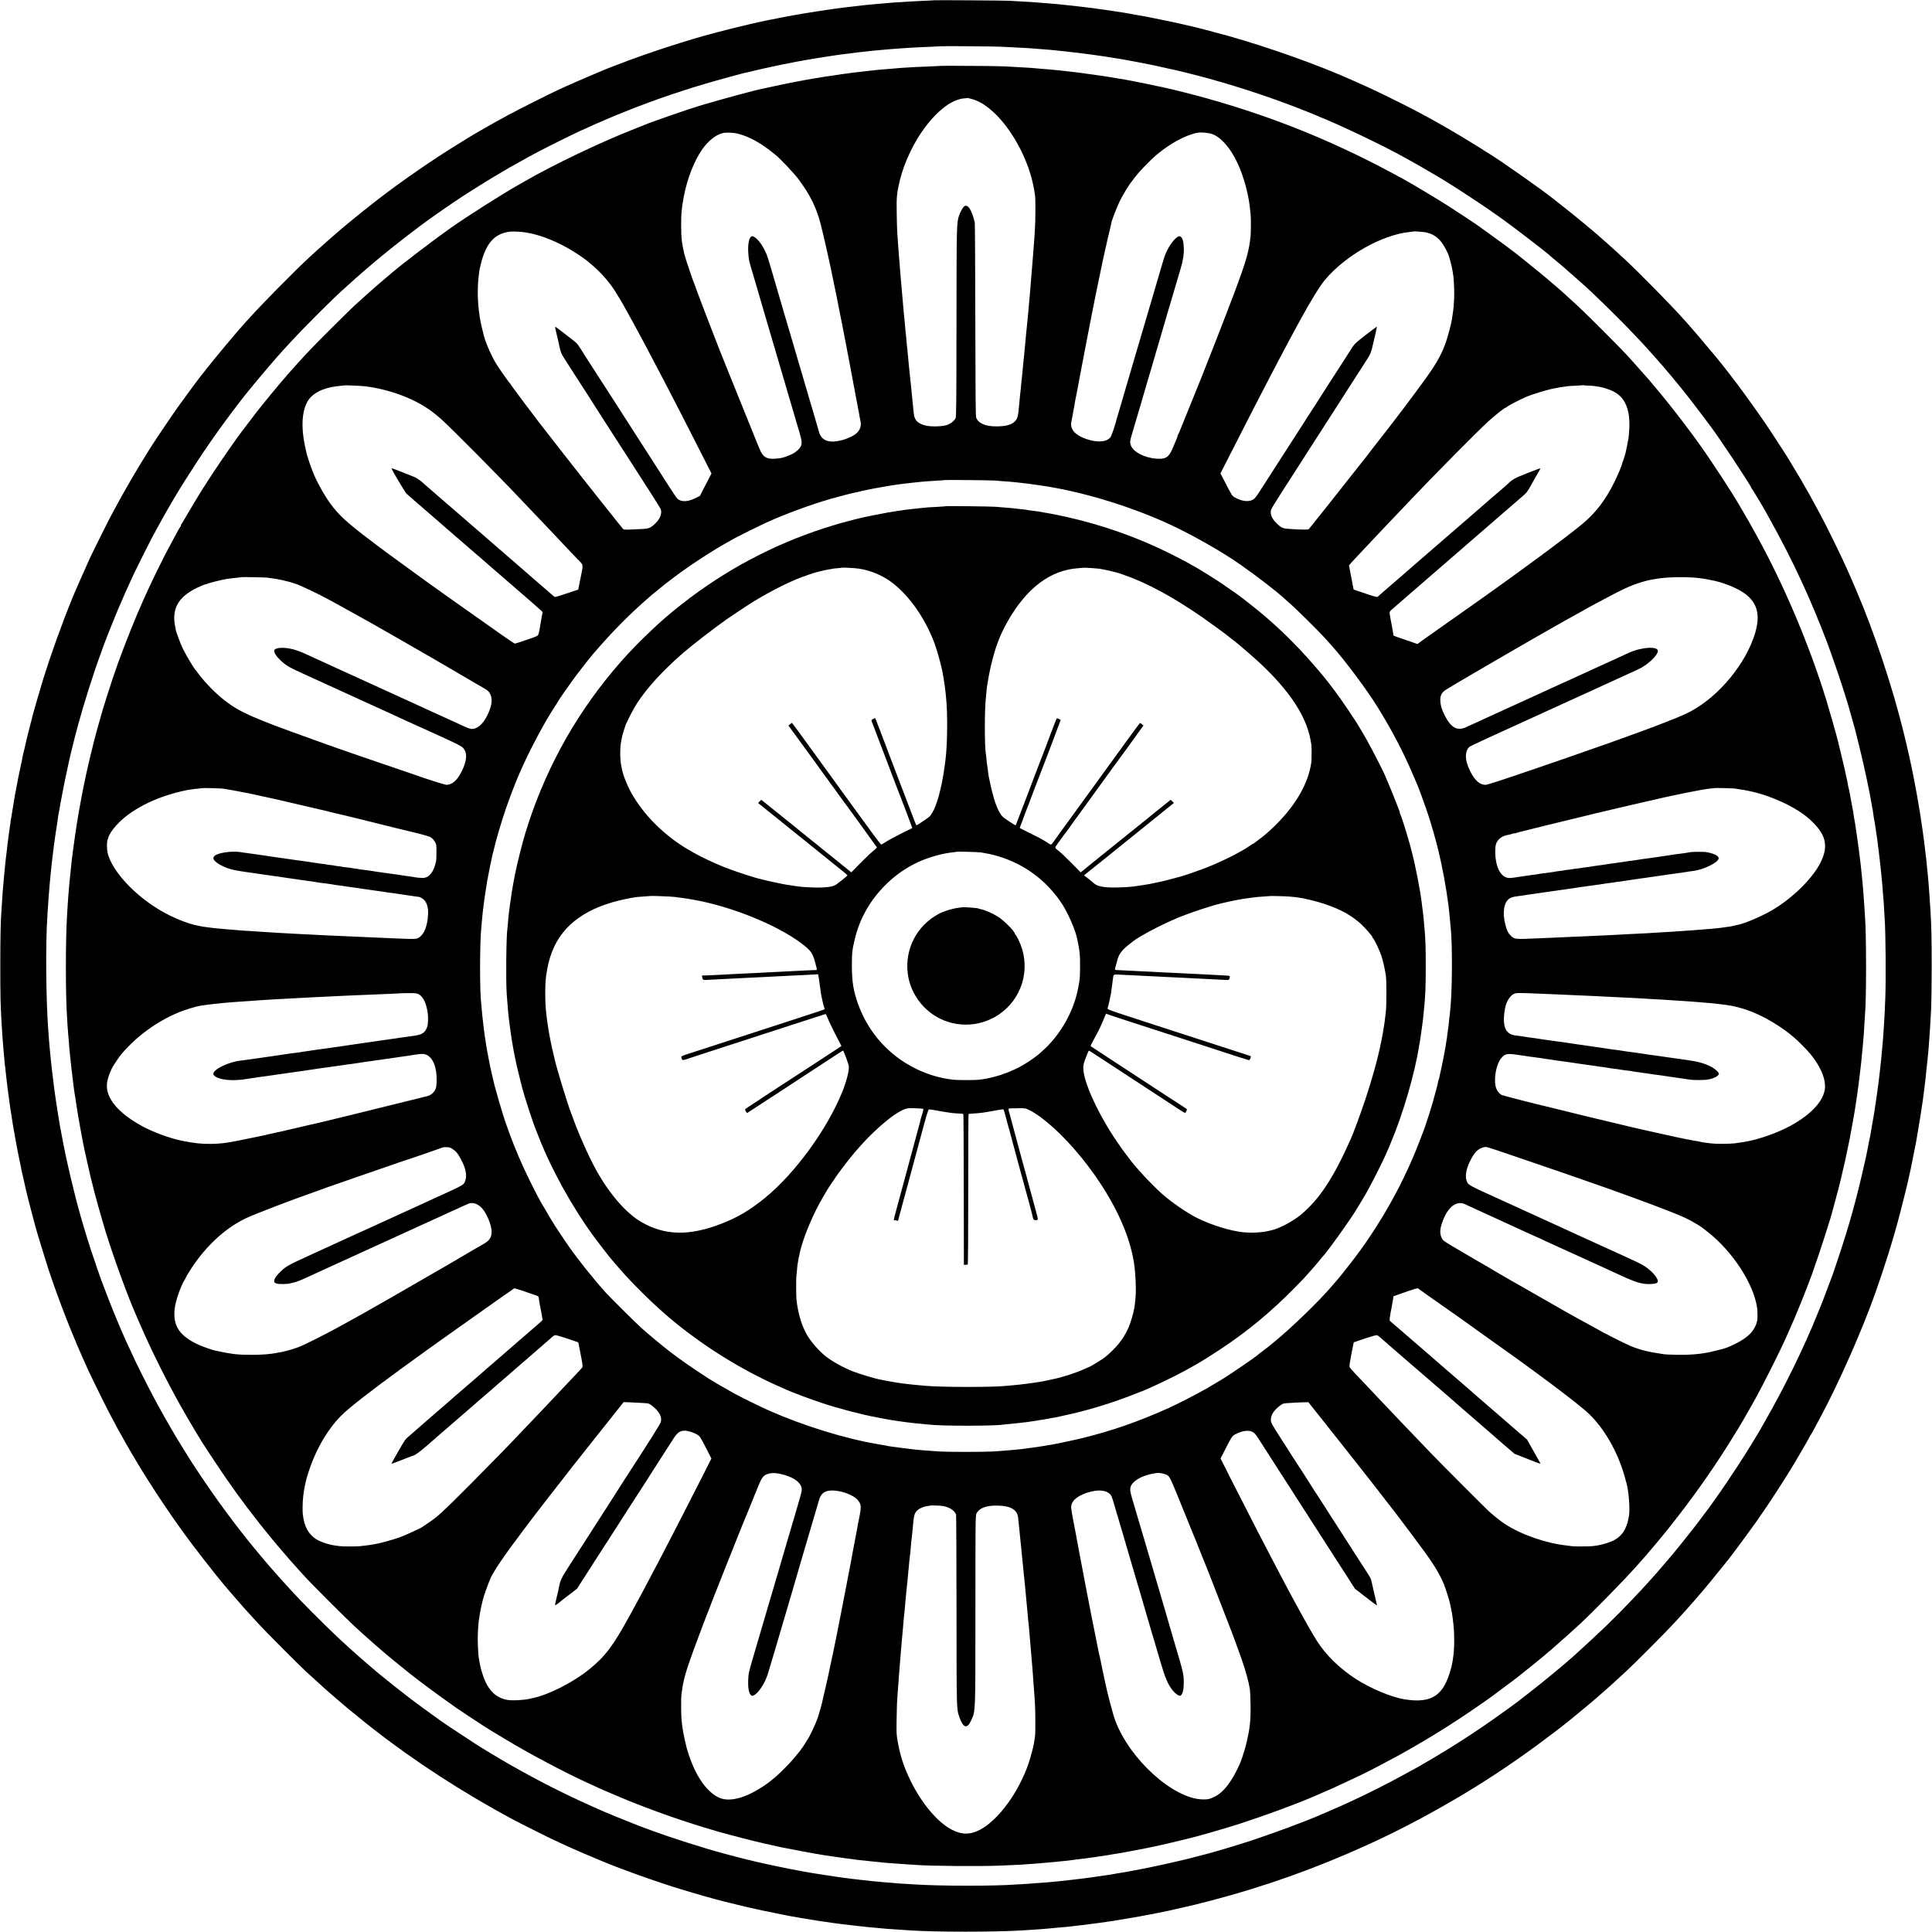 <?xml version="1.0" standalone="no"?>
<!DOCTYPE svg PUBLIC "-//W3C//DTD SVG 20010904//EN"
 "http://www.w3.org/TR/2001/REC-SVG-20010904/DTD/svg10.dtd">
<svg version="1.0" xmlns="http://www.w3.org/2000/svg"
 width="3242pt" height="3242pt" viewBox="0 0 3242 3242"
 preserveAspectRatio="xMidYMid meet">
<g transform="translate(0,3242) scale(0.1,-0.1)"
fill="#000000" stroke="none">
<path d="M15668 32415 c-1 -1 -82 -6 -178 -9 -96 -4 -191 -9 -210 -11 -19 -2
-91 -6 -160 -10 -69 -4 -138 -8 -155 -10 -16 -2 -66 -6 -110 -10 -44 -3 -98
-8 -120 -10 -22 -2 -71 -7 -110 -10 -71 -6 -111 -10 -200 -21 -91 -10 -119
-13 -200 -23 -44 -6 -102 -13 -130 -16 -133 -16 -613 -90 -715 -110 -25 -5
-118 -22 -163 -29 -13 -2 -71 -14 -128 -25 -119 -24 -141 -28 -189 -37 -19 -4
-42 -8 -50 -10 -8 -2 -55 -12 -105 -23 -49 -11 -124 -28 -165 -37 -63 -13
-524 -128 -555 -138 -5 -1 -23 -6 -40 -11 -415 -106 -1149 -345 -1590 -518
-71 -28 -134 -52 -140 -53 -30 -7 -609 -254 -760 -324 -49 -23 -106 -49 -125
-57 -131 -59 -654 -322 -845 -425 -271 -147 -584 -326 -705 -403 -19 -12 -84
-53 -145 -90 -430 -265 -910 -597 -1329 -918 -140 -108 -408 -322 -476 -380
-14 -12 -65 -55 -115 -96 -49 -40 -94 -79 -100 -85 -5 -6 -41 -38 -80 -71 -38
-33 -72 -62 -75 -65 -3 -3 -43 -39 -90 -80 -47 -41 -92 -81 -101 -90 -9 -8
-63 -58 -120 -110 -206 -187 -810 -799 -1002 -1015 -20 -22 -52 -58 -73 -80
-130 -142 -497 -580 -649 -775 -49 -63 -92 -117 -95 -120 -10 -8 -260 -346
-370 -500 -101 -141 -383 -558 -467 -690 -242 -384 -441 -725 -663 -1141 -56
-104 -325 -645 -363 -729 -8 -19 -30 -66 -47 -105 -90 -197 -241 -544 -255
-585 -1 -3 -7 -18 -14 -35 -147 -358 -335 -882 -460 -1281 -46 -150 -169 -570
-176 -604 -2 -8 -24 -96 -50 -195 -26 -99 -48 -187 -50 -195 -6 -32 -59 -257
-70 -300 -2 -9 -17 -85 -21 -110 -3 -14 -9 -41 -14 -60 -13 -52 -71 -346 -85
-430 -3 -19 -8 -42 -10 -50 -2 -8 -7 -31 -9 -50 -3 -19 -14 -88 -25 -152 -11
-64 -23 -136 -26 -160 -3 -24 -8 -50 -10 -58 -2 -8 -7 -39 -10 -69 -4 -30 -8
-61 -10 -70 -2 -9 -7 -44 -11 -76 -4 -33 -9 -62 -9 -65 -1 -3 -5 -36 -9 -75
-5 -38 -10 -78 -12 -87 -1 -9 -6 -48 -9 -85 -4 -37 -9 -75 -10 -83 -3 -15 -14
-114 -20 -179 -23 -233 -24 -246 -40 -438 -2 -32 -7 -101 -10 -153 -3 -52 -7
-120 -10 -150 -14 -168 -20 -444 -20 -935 0 -490 4 -680 20 -935 13 -222 16
-268 20 -305 2 -22 7 -80 10 -129 4 -49 8 -98 10 -110 2 -11 6 -57 9 -101 3
-44 8 -89 10 -100 2 -11 7 -51 10 -90 8 -80 16 -148 21 -185 2 -14 7 -50 10
-80 3 -30 8 -66 10 -80 2 -14 9 -63 15 -110 5 -47 12 -94 14 -105 2 -11 7 -42
10 -70 4 -27 9 -57 11 -65 2 -8 6 -37 10 -65 5 -41 28 -183 60 -360 24 -136
62 -330 91 -465 9 -41 18 -86 20 -100 3 -14 9 -41 14 -60 5 -19 11 -46 14 -60
2 -14 12 -56 21 -95 9 -38 19 -81 21 -95 9 -44 72 -293 114 -446 23 -82 43
-158 45 -169 8 -37 173 -578 215 -705 187 -564 411 -1134 665 -1690 67 -147
323 -666 393 -795 121 -226 145 -271 152 -280 4 -5 21 -35 37 -65 16 -30 39
-72 51 -93 53 -91 66 -114 81 -140 9 -16 21 -36 26 -45 33 -55 112 -187 125
-210 9 -15 23 -38 32 -52 8 -14 71 -113 138 -220 68 -107 126 -197 129 -200 3
-3 12 -16 20 -30 8 -14 71 -108 140 -209 69 -101 133 -193 141 -205 41 -59
136 -192 145 -203 5 -6 21 -28 35 -47 95 -136 532 -696 636 -816 12 -14 68
-79 124 -145 148 -173 256 -296 454 -510 117 -127 686 -699 796 -800 90 -83
255 -232 315 -286 28 -24 52 -46 55 -49 6 -7 279 -241 345 -296 59 -49 266
-217 316 -256 18 -15 69 -54 111 -87 673 -528 1501 -1065 2318 -1504 109 -59
597 -304 695 -349 55 -26 135 -62 177 -82 156 -73 439 -195 638 -276 58 -23
119 -48 135 -55 85 -36 438 -167 650 -240 354 -122 480 -162 920 -290 60 -18
306 -84 332 -90 10 -2 70 -17 133 -33 145 -37 389 -94 545 -126 178 -37 317
-65 345 -70 14 -2 36 -7 50 -10 26 -6 42 -9 145 -26 33 -5 69 -12 80 -14 31
-6 205 -35 250 -41 22 -4 51 -8 65 -11 14 -2 45 -6 70 -10 25 -3 56 -7 69 -9
13 -2 45 -7 70 -11 25 -3 57 -8 71 -10 14 -2 50 -6 80 -10 30 -3 66 -7 80 -10
14 -2 50 -6 80 -9 30 -3 69 -8 85 -10 17 -3 58 -7 90 -10 33 -3 71 -7 85 -10
14 -2 63 -7 110 -10 47 -4 96 -8 110 -10 39 -6 195 -18 395 -30 55 -4 123 -8
150 -10 384 -27 1414 -27 1835 0 36 2 108 7 160 10 52 3 120 8 150 10 30 3 87
7 125 10 67 5 119 10 215 20 25 3 77 7 115 10 39 3 81 8 95 10 32 5 124 16
171 20 20 2 50 5 65 8 16 3 54 9 85 12 31 3 65 7 75 9 11 2 46 7 79 11 32 4
66 8 75 10 25 4 92 15 135 20 22 3 63 10 90 15 28 5 68 12 89 15 21 3 48 7 60
10 12 2 37 7 56 10 19 2 46 7 60 9 14 3 63 12 110 20 178 32 441 84 510 101
30 8 66 16 80 19 14 2 57 12 95 21 39 9 79 18 90 21 56 11 259 61 410 101 904
237 1757 541 2625 936 470 214 954 465 1446 753 474 276 931 577 1389 912 157
115 463 348 475 361 3 4 21 18 42 33 20 15 42 33 50 40 7 7 58 49 113 93 88
70 372 309 385 325 3 3 36 32 75 65 38 33 76 67 85 75 9 8 56 51 104 95 49 44
130 118 180 165 135 125 677 669 786 789 52 57 104 113 115 125 11 12 56 62
100 111 126 141 147 165 218 249 23 27 47 54 52 60 25 27 211 253 309 376 59
74 115 144 125 155 45 53 382 510 491 665 206 294 459 684 630 970 109 182
250 429 250 436 0 4 6 15 14 23 7 9 37 61 66 116 29 55 75 141 102 190 313
584 705 1473 925 2100 153 437 276 827 367 1165 51 187 168 655 182 725 2 11
6 30 9 43 3 12 7 32 10 45 2 12 9 42 15 67 5 25 12 56 14 70 3 14 15 72 26
130 12 58 23 116 26 130 2 14 9 45 14 70 5 25 12 59 15 75 2 17 16 95 29 175
14 80 27 161 30 180 3 19 7 44 10 55 2 11 7 43 10 70 4 28 11 75 16 105 12 71
17 106 30 210 17 138 20 163 25 200 3 19 7 60 10 90 3 30 7 71 9 90 4 32 10
88 21 195 10 92 15 154 20 215 12 165 15 200 20 280 4 47 8 121 10 165 2 44 8
143 12 220 4 77 7 385 8 685 0 479 -5 684 -20 930 -14 218 -24 368 -30 435 -2
28 -7 82 -10 120 -3 39 -8 84 -10 100 -3 17 -7 62 -10 100 -3 39 -8 86 -10
105 -3 19 -7 58 -10 85 -13 109 -16 131 -20 165 -3 19 -7 51 -9 70 -10 83 -19
143 -37 267 -11 73 -22 145 -24 160 -2 16 -6 43 -9 61 -3 17 -8 44 -11 60 -27
165 -50 297 -70 397 -13 66 -26 134 -29 150 -21 120 -100 472 -162 725 -193
780 -490 1673 -799 2395 -65 152 -70 163 -95 220 -12 28 -40 88 -60 135 -86
194 -342 718 -433 885 -23 44 -63 118 -89 165 -73 135 -107 198 -175 314 -35
60 -63 111 -63 113 0 3 -8 17 -19 31 -10 15 -30 47 -44 72 -14 25 -43 74 -66
110 -23 36 -44 72 -48 80 -15 32 -138 225 -317 497 -263 401 -669 954 -935
1276 -196 236 -437 518 -493 579 -7 7 -51 56 -98 108 -180 200 -704 733 -915
930 -135 126 -208 192 -279 255 -38 33 -74 65 -80 71 -107 101 -545 465 -771
639 -49 38 -95 74 -102 80 -140 117 -873 633 -1068 752 -11 7 -112 70 -225
141 -315 197 -659 396 -980 566 -193 103 -688 346 -855 421 -82 37 -174 78
-203 91 -584 264 -1400 557 -2132 764 -169 48 -570 152 -630 164 -14 2 -65 14
-115 26 -49 12 -108 25 -130 30 -22 4 -105 22 -185 38 -80 17 -161 34 -180 37
-19 3 -42 8 -50 10 -8 2 -28 7 -45 10 -16 2 -57 10 -90 16 -33 6 -69 13 -80
14 -11 2 -58 10 -105 19 -117 21 -126 23 -285 46 -77 12 -153 23 -170 26 -16
3 -48 7 -70 9 -22 3 -49 7 -60 9 -12 2 -48 7 -80 11 -33 4 -71 8 -85 10 -14 2
-50 7 -80 10 -30 3 -89 10 -130 15 -41 5 -105 12 -142 15 -37 3 -77 8 -90 10
-13 2 -61 6 -108 10 -47 4 -101 8 -120 10 -19 2 -75 7 -124 10 -49 3 -109 8
-133 10 -23 2 -109 7 -190 11 -82 4 -166 9 -188 11 -49 4 -1262 13 -1267 8z
m1132 -779 c58 -3 164 -8 235 -12 192 -9 280 -15 445 -29 25 -2 81 -6 125 -10
44 -3 91 -8 105 -10 14 -3 57 -7 95 -10 39 -4 81 -8 95 -10 14 -2 50 -7 80
-10 30 -3 73 -7 95 -10 109 -14 203 -26 230 -30 17 -2 53 -7 80 -11 28 -3 59
-8 70 -10 11 -2 40 -6 65 -9 25 -3 56 -8 70 -11 13 -3 40 -7 60 -10 49 -6 201
-32 290 -49 41 -8 91 -17 110 -20 19 -3 89 -17 155 -30 66 -13 131 -26 145
-29 14 -2 75 -16 135 -30 61 -14 121 -27 135 -30 100 -18 459 -108 680 -169
570 -159 1110 -341 1650 -557 108 -43 131 -53 212 -89 26 -11 50 -21 53 -21 2
0 28 -11 57 -24 29 -13 107 -47 173 -76 262 -116 756 -354 957 -463 35 -19 99
-54 143 -77 44 -24 127 -70 185 -103 58 -33 121 -68 140 -79 29 -16 249 -146
325 -191 206 -124 705 -451 890 -584 33 -23 93 -66 134 -95 198 -142 769 -581
801 -618 3 -3 61 -52 130 -109 69 -57 130 -109 135 -115 6 -6 26 -24 45 -40
19 -16 67 -58 106 -93 40 -35 83 -73 95 -84 176 -151 653 -618 897 -878 70
-74 138 -146 152 -161 14 -14 59 -64 100 -111 41 -46 77 -86 80 -89 3 -3 34
-39 70 -80 36 -41 68 -77 71 -80 9 -8 272 -324 299 -359 14 -18 30 -38 36 -44
27 -31 242 -307 338 -437 59 -80 113 -152 120 -161 114 -142 696 -1019 696
-1049 0 -5 4 -10 8 -12 6 -2 178 -288 239 -398 258 -464 419 -777 605 -1180
132 -284 296 -677 416 -995 86 -229 266 -755 312 -915 12 -41 25 -82 28 -90 3
-8 6 -19 8 -25 1 -5 27 -98 58 -205 31 -107 58 -204 61 -215 2 -11 32 -128 65
-260 53 -210 148 -634 165 -735 3 -19 8 -42 10 -50 2 -8 6 -26 9 -40 2 -14 11
-63 20 -110 8 -47 18 -98 20 -115 3 -16 8 -41 11 -55 3 -14 7 -41 9 -60 8 -63
16 -114 22 -140 3 -14 7 -36 9 -50 2 -14 11 -74 20 -135 20 -133 22 -145 29
-215 3 -30 8 -64 10 -75 2 -11 7 -50 10 -87 4 -37 9 -77 11 -90 2 -13 11 -95
20 -183 8 -88 18 -182 20 -210 3 -27 8 -86 10 -130 3 -44 7 -93 9 -110 3 -16
8 -86 11 -155 4 -69 8 -145 10 -170 18 -227 24 -1048 11 -1365 -9 -227 -15
-339 -21 -425 -3 -41 -7 -109 -10 -150 -2 -41 -7 -102 -10 -135 -8 -86 -13
-139 -21 -230 -3 -44 -8 -87 -9 -95 -2 -8 -6 -49 -10 -90 -4 -41 -8 -82 -10
-90 -2 -8 -6 -46 -10 -85 -4 -38 -9 -77 -10 -86 -2 -9 -6 -40 -10 -70 -3 -30
-8 -65 -10 -79 -2 -14 -9 -61 -15 -105 -6 -44 -12 -91 -15 -105 -5 -32 -16
-99 -19 -125 -13 -83 -20 -126 -41 -240 -13 -71 -27 -150 -30 -175 -4 -24 -8
-47 -10 -50 -2 -3 -6 -21 -9 -40 -3 -19 -12 -68 -20 -107 -9 -40 -18 -87 -21
-105 -4 -18 -11 -53 -16 -78 -6 -25 -12 -52 -14 -60 -137 -614 -254 -1039
-446 -1615 -49 -148 -93 -279 -98 -290 -5 -11 -31 -78 -57 -150 -42 -118 -132
-351 -153 -400 -5 -11 -24 -56 -41 -100 -222 -554 -564 -1252 -885 -1810 -54
-93 -103 -179 -109 -190 -6 -11 -18 -31 -27 -45 -9 -14 -56 -90 -104 -170
-223 -365 -583 -897 -782 -1155 -5 -6 -28 -37 -53 -70 -24 -33 -48 -64 -52
-70 -5 -5 -61 -77 -125 -160 -101 -129 -247 -310 -319 -395 -12 -14 -66 -77
-120 -140 -102 -120 -130 -152 -255 -291 -123 -136 -143 -157 -282 -303 -307
-324 -518 -526 -992 -956 -156 -141 -606 -510 -805 -660 -47 -36 -87 -67 -90
-70 -9 -11 -332 -245 -485 -351 -207 -145 -479 -324 -690 -454 -146 -91 -387
-235 -392 -235 -2 0 -22 -12 -45 -26 -23 -14 -60 -36 -82 -48 -23 -13 -136
-75 -253 -139 -262 -144 -666 -347 -888 -447 -27 -12 -81 -37 -120 -55 -38
-18 -135 -61 -215 -95 -80 -34 -158 -68 -175 -75 -222 -99 -799 -313 -1165
-433 -256 -84 -715 -220 -799 -237 -9 -2 -52 -13 -96 -25 -281 -77 -848 -201
-1160 -255 -16 -2 -55 -9 -85 -15 -30 -5 -73 -12 -95 -15 -22 -4 -47 -8 -55
-10 -22 -6 -220 -36 -330 -50 -25 -3 -72 -10 -105 -15 -33 -5 -85 -12 -115
-15 -30 -3 -73 -8 -95 -11 -22 -3 -56 -7 -75 -9 -19 -2 -57 -7 -85 -10 -27 -3
-70 -8 -95 -10 -25 -2 -70 -7 -100 -10 -98 -10 -133 -13 -240 -20 -58 -3 -116
-8 -130 -10 -14 -2 -77 -6 -140 -10 -63 -3 -142 -8 -175 -10 -308 -24 -1206
-24 -1610 0 -179 11 -278 17 -327 20 -115 9 -205 16 -238 20 -19 2 -73 7 -120
11 -47 3 -92 7 -100 9 -8 2 -46 6 -85 10 -38 4 -81 8 -95 10 -14 2 -52 7 -85
10 -33 4 -71 8 -85 10 -14 2 -47 7 -75 10 -89 11 -149 20 -345 50 -91 14 -175
27 -186 29 -12 2 -39 7 -60 10 -173 28 -534 99 -764 151 -63 15 -126 29 -140
31 -14 3 -52 12 -85 21 -33 8 -68 17 -78 18 -28 6 -230 58 -417 109 -309 83
-863 260 -1170 373 -168 61 -284 105 -315 119 -16 7 -70 29 -120 48 -82 32
-305 123 -387 159 -504 219 -927 427 -1368 672 -223 124 -263 146 -275 155 -5
4 -30 19 -55 32 -53 30 -320 190 -370 223 -19 12 -60 38 -90 57 -30 20 -142
93 -249 164 -107 71 -202 134 -211 139 -64 40 -466 331 -620 448 -151 115
-437 342 -510 404 -14 12 -45 38 -70 58 -45 37 -143 121 -164 140 -6 6 -65 57
-131 115 -66 57 -142 126 -170 152 -27 26 -61 56 -75 68 -97 83 -523 501 -725
712 -213 223 -536 584 -675 755 -8 10 -56 68 -106 128 -296 357 -644 829 -916
1240 -65 99 -122 185 -126 190 -16 23 -237 379 -272 440 -10 17 -48 82 -85
145 -165 282 -312 553 -483 895 -87 173 -130 264 -257 540 -96 208 -264 614
-350 845 -25 69 -50 134 -55 145 -15 32 -135 381 -195 562 -75 231 -167 539
-210 703 -2 8 -16 60 -31 115 -14 55 -30 116 -34 135 -5 19 -30 121 -55 225
-62 256 -121 532 -164 770 -6 33 -13 71 -16 85 -9 43 -15 80 -35 205 -13 76
-14 85 -25 160 -4 28 -9 59 -11 69 -3 17 -19 128 -29 203 -1 16 -6 46 -9 68
-8 57 -34 271 -40 330 -7 66 -15 144 -21 203 -2 26 -7 70 -9 97 -3 28 -8 82
-11 120 -3 39 -7 97 -10 130 -44 549 -53 1507 -19 1995 2 36 6 101 9 145 9
140 18 259 30 390 4 33 8 85 11 115 2 30 6 71 9 90 2 19 7 64 10 100 4 36 8
77 11 92 2 15 6 49 9 75 6 65 28 230 40 308 3 17 7 48 10 70 3 22 7 51 10 65
3 14 7 41 10 60 2 19 7 51 10 70 3 19 7 53 10 75 3 22 7 47 10 55 2 8 6 31 9
50 3 19 8 46 11 60 3 14 7 39 9 57 3 18 7 40 10 50 2 10 7 36 11 58 8 55 66
340 110 540 14 66 28 127 30 135 2 8 10 42 18 75 9 33 18 71 21 85 6 30 65
259 99 385 98 359 265 886 377 1185 17 47 32 90 34 95 1 6 15 44 31 85 16 41
30 77 31 80 0 3 5 14 9 25 5 11 39 97 76 190 60 152 155 379 212 505 11 25 21
47 22 50 2 6 32 73 74 163 17 37 45 97 62 135 41 89 259 525 316 632 264 491
457 815 764 1283 260 398 639 915 901 1232 194 235 436 518 523 611 5 6 51 55
100 109 274 299 767 791 969 966 22 19 54 48 71 64 78 74 376 331 535 461 256
209 609 481 796 614 209 147 272 191 399 277 80 54 153 103 162 108 10 6 50
31 88 56 55 36 257 162 365 228 25 16 273 162 310 184 48 28 272 152 345 192
33 18 92 49 130 70 143 78 746 375 760 375 2 0 51 23 110 50 59 28 108 50 110
50 3 0 28 11 57 24 29 13 98 43 153 66 55 23 114 48 130 55 28 12 247 100 325
130 517 199 1018 362 1570 511 113 31 212 57 220 59 8 2 94 22 190 45 96 23
185 43 198 46 13 3 76 16 140 30 116 25 188 40 247 50 17 2 37 7 45 9 36 11
404 75 572 100 57 9 114 17 128 20 35 5 87 13 140 20 25 3 61 7 80 10 19 3 55
7 80 10 25 3 61 8 80 10 33 5 58 8 175 20 28 3 66 8 85 10 38 4 125 13 205 19
28 3 82 7 120 11 70 6 117 9 295 21 147 9 192 12 385 19 99 4 181 8 182 9 5 5
904 -2 1003 -8z"/>
<path d="M15778 31314 c-2 -1 -82 -5 -178 -9 -96 -3 -204 -8 -240 -10 -176
-10 -269 -16 -305 -20 -22 -2 -74 -7 -115 -10 -41 -3 -97 -7 -125 -10 -27 -3
-77 -7 -110 -10 -33 -3 -73 -7 -90 -10 -35 -5 -122 -15 -185 -21 -40 -3 -164
-19 -230 -29 -14 -2 -47 -6 -75 -10 -27 -3 -57 -8 -65 -10 -8 -2 -37 -6 -65
-10 -59 -7 -223 -32 -268 -41 -12 -2 -39 -6 -62 -10 -22 -3 -85 -14 -140 -24
-55 -11 -113 -22 -130 -24 -79 -14 -294 -58 -420 -86 -77 -18 -151 -34 -165
-36 -137 -26 -622 -157 -1040 -280 -204 -60 -856 -286 -965 -334 -11 -5 -96
-39 -190 -76 -553 -218 -1340 -595 -1805 -864 -36 -21 -81 -47 -100 -57 -276
-155 -852 -521 -1155 -734 -296 -209 -805 -598 -986 -753 -19 -17 -46 -40 -60
-51 -34 -28 -152 -128 -165 -140 -6 -6 -39 -35 -74 -65 -34 -30 -68 -60 -74
-65 -6 -6 -56 -51 -111 -100 -55 -50 -120 -108 -144 -130 -25 -22 -198 -193
-386 -380 -292 -291 -388 -390 -546 -566 -13 -15 -40 -44 -59 -65 -164 -181
-339 -389 -593 -704 -35 -44 -155 -199 -230 -300 -48 -63 -90 -119 -95 -125
-37 -46 -304 -429 -407 -585 -193 -289 -307 -472 -478 -765 -54 -93 -104 -176
-109 -182 -6 -7 -7 -13 -3 -13 5 0 1 -8 -7 -17 -14 -17 -39 -61 -128 -228 -23
-44 -57 -107 -75 -140 -42 -77 -99 -189 -100 -195 -1 -3 -16 -34 -35 -70 -39
-75 -90 -179 -130 -265 -15 -33 -51 -109 -79 -168 -28 -60 -51 -110 -51 -112
0 -2 -16 -37 -35 -78 -107 -234 -300 -716 -421 -1052 -102 -285 -259 -778
-304 -955 -5 -19 -15 -53 -22 -75 -6 -22 -13 -44 -14 -50 -1 -5 -14 -54 -29
-108 -14 -54 -28 -106 -30 -115 -2 -9 -20 -82 -40 -162 -20 -80 -39 -156 -41
-170 -3 -14 -7 -33 -10 -42 -3 -10 -7 -30 -10 -45 -3 -16 -9 -44 -14 -63 -5
-19 -11 -46 -14 -60 -3 -14 -7 -36 -10 -50 -8 -38 -26 -122 -31 -148 -2 -13
-6 -31 -9 -40 -3 -9 -7 -33 -10 -52 -3 -19 -16 -91 -30 -160 -13 -69 -27 -145
-31 -170 -3 -25 -8 -52 -10 -60 -2 -8 -7 -35 -10 -60 -3 -25 -8 -52 -10 -60
-2 -8 -7 -35 -10 -60 -3 -25 -8 -56 -10 -70 -7 -40 -13 -79 -25 -170 -11 -80
-16 -122 -25 -180 -2 -14 -6 -45 -9 -70 -3 -25 -8 -67 -12 -95 -3 -27 -7 -66
-9 -85 -2 -19 -8 -82 -14 -140 -20 -189 -22 -207 -26 -271 -3 -35 -7 -89 -10
-119 -2 -30 -7 -95 -10 -145 -3 -49 -7 -124 -10 -165 -26 -399 -26 -1336 -1
-1695 2 -27 7 -102 10 -165 4 -63 9 -128 11 -145 2 -16 7 -68 10 -115 3 -47 7
-101 9 -120 3 -19 7 -66 11 -105 3 -38 8 -81 10 -95 2 -14 6 -56 10 -93 3 -37
8 -76 10 -85 1 -9 6 -44 9 -77 7 -64 16 -134 21 -175 2 -14 7 -47 10 -75 4
-27 8 -57 10 -65 2 -8 7 -35 10 -60 3 -25 15 -101 26 -170 11 -69 22 -138 25
-155 2 -16 18 -104 35 -195 17 -91 33 -176 35 -190 20 -112 151 -696 159 -710
2 -3 6 -18 8 -31 15 -78 149 -558 223 -799 138 -445 383 -1115 514 -1404 10
-23 41 -95 70 -161 171 -397 434 -925 667 -1340 145 -258 372 -637 434 -725 9
-14 78 -117 152 -230 234 -355 461 -670 741 -1025 130 -164 303 -375 387 -469
20 -23 45 -52 57 -66 40 -48 58 -69 132 -151 41 -46 95 -106 120 -134 108
-120 193 -208 485 -500 171 -171 357 -353 414 -405 57 -52 116 -106 131 -120
15 -14 60 -54 101 -90 40 -36 94 -83 119 -105 25 -23 74 -65 110 -95 36 -30
67 -57 70 -60 7 -8 258 -212 375 -306 152 -122 451 -345 630 -471 88 -62 165
-116 170 -121 14 -11 389 -260 450 -298 28 -17 70 -44 95 -60 25 -16 57 -35
71 -44 14 -8 120 -72 235 -141 367 -222 955 -534 1329 -706 223 -103 267 -123
271 -123 2 0 32 -13 66 -29 35 -15 119 -52 188 -80 69 -28 134 -56 145 -61 93
-42 492 -193 755 -285 237 -83 539 -179 790 -251 189 -54 670 -178 732 -189
17 -3 34 -8 37 -10 4 -2 26 -6 51 -10 25 -4 48 -9 51 -11 4 -2 52 -13 106 -25
54 -11 105 -22 113 -24 38 -8 389 -75 420 -80 19 -3 58 -10 85 -15 28 -5 64
-12 80 -14 17 -3 71 -12 120 -20 50 -8 115 -18 145 -21 30 -4 62 -9 70 -10 8
-1 40 -6 70 -10 30 -4 62 -9 70 -10 8 -2 42 -6 75 -9 33 -4 67 -9 75 -11 8 -2
47 -7 85 -10 39 -3 84 -8 100 -10 53 -7 118 -14 190 -20 39 -4 81 -8 95 -10
14 -2 68 -7 120 -10 52 -4 111 -8 130 -10 19 -2 85 -7 145 -10 61 -4 130 -8
155 -10 233 -19 1094 -26 1425 -11 321 13 349 15 415 21 36 3 101 7 145 10 44
3 98 7 120 10 22 2 78 7 125 11 47 3 92 7 101 9 9 2 52 6 95 10 43 3 90 8 104
10 14 2 50 7 80 10 30 4 67 8 82 11 15 2 49 6 75 9 43 4 75 8 153 20 14 2 50
7 80 11 30 4 57 8 60 9 3 1 30 5 60 9 30 4 78 11 105 16 28 5 64 11 80 14 46
6 157 25 185 31 14 3 52 10 85 16 33 5 105 19 160 30 55 11 114 22 130 25 17
3 80 16 140 29 61 14 130 29 155 34 25 6 131 31 235 56 105 26 197 48 205 50
105 23 594 164 805 232 510 165 1118 392 1413 529 29 13 54 24 57 24 12 0 659
302 725 339 8 4 87 45 175 91 88 46 195 103 239 127 43 23 80 43 81 43 2 0
105 58 228 129 453 260 843 510 1300 834 17 12 54 39 82 60 27 20 55 41 60 45
68 50 290 216 303 226 132 104 438 351 442 356 3 3 34 30 69 59 35 29 70 58
77 64 6 7 38 35 70 62 83 71 336 297 419 375 229 214 731 727 921 940 27 30
69 77 94 105 85 93 360 419 456 541 451 565 818 1090 1175 1680 37 62 78 132
92 155 14 24 47 82 74 129 27 47 63 110 80 140 16 30 44 80 61 110 105 187
414 802 485 965 19 44 46 105 60 135 107 233 295 695 394 970 114 317 323 963
348 1076 2 10 20 75 39 144 29 104 77 289 91 350 73 309 91 391 121 540 14 69
28 134 30 145 2 11 6 34 9 50 3 17 10 53 15 80 5 28 11 61 14 75 2 14 11 63
20 110 8 47 18 101 21 120 3 19 10 60 15 90 5 30 12 75 15 100 3 25 8 57 11
73 9 55 13 83 19 137 4 30 9 62 10 70 2 8 6 44 10 80 4 36 8 72 10 80 1 8 6
42 9 75 4 33 9 76 11 95 5 38 13 115 20 200 3 30 7 73 10 95 2 22 7 78 11 125
3 47 8 101 10 120 1 19 6 89 9 155 4 66 8 136 10 155 25 236 25 1376 0 1675
-2 28 -7 97 -10 155 -4 58 -8 121 -10 140 -2 19 -6 80 -10 135 -4 55 -8 107
-10 115 -2 8 -6 53 -10 99 -4 47 -8 92 -10 100 -1 9 -6 48 -9 86 -4 39 -9 81
-11 95 -4 27 -12 90 -20 160 -6 50 -14 112 -20 150 -2 14 -6 45 -10 70 -3 25
-8 56 -10 70 -3 14 -7 41 -9 60 -4 32 -8 57 -22 145 -3 17 -7 37 -9 45 -2 8
-6 38 -10 65 -3 28 -12 82 -20 120 -8 39 -17 88 -21 110 -3 22 -10 59 -15 83
-5 23 -12 59 -15 80 -3 20 -8 40 -10 43 -2 4 -6 24 -10 44 -3 21 -8 47 -10 59
-3 11 -9 42 -14 67 -14 72 -89 394 -117 504 -13 55 -26 107 -28 115 -23 99
-135 493 -198 700 -286 930 -713 1937 -1171 2765 -19 33 -51 92 -72 130 -20
39 -73 131 -117 205 -43 74 -88 151 -99 170 -122 212 -471 747 -664 1015 -100
140 -159 221 -164 225 -3 3 -52 68 -109 145 -126 168 -380 487 -475 595 -12
14 -44 52 -71 85 -28 33 -52 62 -55 65 -3 3 -23 25 -45 50 -123 140 -173 196
-195 220 -14 15 -59 65 -100 111 -41 46 -223 232 -405 414 -294 294 -433 428
-600 576 -27 24 -61 55 -75 69 -14 14 -68 61 -120 105 -52 44 -97 82 -100 85
-12 14 -366 305 -475 390 -66 52 -124 98 -130 102 -36 30 -297 222 -417 307
-79 56 -150 107 -158 114 -34 27 -358 242 -525 349 -213 135 -579 354 -750
449 -1095 603 -2116 1023 -3285 1353 -199 56 -574 152 -710 181 -101 22 -489
103 -520 108 -43 8 -144 27 -165 31 -32 5 -87 15 -120 20 -16 3 -70 12 -120
20 -49 8 -106 17 -125 20 -19 3 -82 12 -140 20 -58 8 -127 18 -155 21 -27 4
-61 8 -75 11 -14 2 -50 6 -80 10 -30 3 -65 7 -78 9 -13 2 -53 7 -90 10 -37 4
-78 8 -92 11 -14 2 -56 6 -95 9 -38 3 -86 8 -105 10 -19 2 -75 7 -125 10 -49
4 -101 8 -115 10 -14 2 -74 7 -135 10 -60 3 -141 8 -180 10 -186 13 -347 17
-787 19 -263 2 -479 2 -480 0z m527 -555 c370 -93 806 -655 991 -1275 30 -102
59 -241 73 -346 9 -68 7 -439 -3 -573 -3 -33 -7 -103 -10 -155 -4 -52 -8 -117
-11 -145 -2 -27 -7 -86 -10 -130 -12 -161 -27 -344 -40 -490 -3 -33 -7 -89
-10 -125 -3 -36 -7 -85 -10 -110 -6 -61 -13 -141 -20 -225 -3 -38 -8 -86 -10
-105 -2 -19 -7 -66 -10 -105 -4 -38 -8 -81 -10 -95 -2 -14 -7 -59 -10 -100 -4
-41 -8 -93 -10 -115 -2 -22 -6 -67 -10 -100 -3 -33 -7 -80 -10 -105 -2 -25 -7
-72 -11 -105 -3 -33 -7 -76 -9 -95 -2 -19 -7 -66 -10 -105 -4 -38 -8 -81 -10
-95 -2 -14 -7 -61 -11 -105 -3 -44 -8 -89 -10 -100 -2 -11 -6 -54 -10 -95 -3
-41 -7 -86 -9 -100 -2 -14 -6 -59 -10 -100 -11 -132 -25 -175 -74 -219 -58
-52 -141 -74 -291 -76 -192 -3 -317 51 -350 150 -9 27 -12 448 -14 1638 -1
881 -6 1616 -9 1632 -50 214 -118 318 -178 272 -22 -17 -65 -93 -83 -147 -44
-131 -44 -130 -46 -1794 -1 -1288 -3 -1584 -14 -1610 -19 -47 -86 -99 -152
-120 -73 -23 -240 -28 -332 -11 -102 20 -168 60 -196 120 -19 39 -22 58 -41
270 -3 33 -8 76 -10 95 -5 40 -12 117 -20 204 -3 33 -8 73 -10 90 -2 17 -9 83
-15 146 -6 63 -13 131 -15 150 -3 19 -7 69 -10 110 -3 41 -8 86 -10 100 -2 14
-6 57 -10 95 -5 71 -12 141 -20 205 -2 19 -7 69 -10 110 -3 41 -8 91 -10 110
-3 19 -7 63 -10 98 -8 93 -14 172 -19 217 -2 22 -7 78 -11 125 -4 47 -8 99
-10 115 -2 17 -6 66 -10 110 -4 44 -8 100 -10 125 -10 118 -15 181 -20 250 -3
41 -7 100 -10 130 -2 30 -7 97 -11 149 -3 52 -8 115 -9 140 -2 25 -6 159 -8
296 -6 278 2 351 54 565 72 293 232 631 415 876 148 198 308 349 454 427 65
35 155 64 205 66 28 2 52 4 53 6 2 2 9 2 15 0 7 -2 35 -9 62 -16z m-3916 -584
c195 -51 391 -161 626 -355 86 -70 311 -309 386 -410 191 -256 295 -466 368
-742 47 -176 182 -781 215 -958 2 -14 16 -79 30 -145 14 -66 28 -134 31 -151
2 -17 18 -96 34 -175 34 -166 74 -371 101 -514 11 -55 22 -111 25 -125 3 -14
7 -40 10 -59 2 -18 7 -41 9 -50 3 -9 8 -29 10 -46 3 -16 17 -91 31 -165 25
-130 80 -423 91 -485 3 -16 11 -61 19 -100 8 -38 17 -83 19 -100 3 -16 10 -55
16 -85 6 -30 13 -71 16 -90 3 -19 9 -49 13 -65 20 -74 -7 -155 -69 -208 -44
-37 -90 -61 -185 -96 -59 -22 -151 -40 -208 -41 -138 -1 -215 61 -243 195 -1
6 -23 80 -48 165 -26 85 -48 162 -50 171 -3 8 -12 40 -21 70 -16 53 -68 230
-158 539 -25 85 -57 193 -71 240 -13 47 -47 162 -75 257 -56 191 -119 406
-156 528 -13 44 -56 190 -95 325 -192 660 -178 614 -223 710 -56 121 -143 226
-203 244 -52 16 -84 -85 -79 -251 2 -59 11 -135 19 -168 9 -33 18 -69 21 -79
2 -11 11 -40 19 -65 8 -25 35 -116 60 -201 25 -85 68 -234 96 -330 29 -96 56
-188 60 -205 4 -16 65 -223 135 -460 69 -236 189 -644 266 -905 76 -261 147
-500 156 -530 9 -30 18 -59 20 -65 1 -5 13 -51 27 -101 32 -119 24 -158 -45
-225 -48 -47 -103 -77 -199 -111 -70 -24 -90 -28 -180 -35 -144 -11 -208 27
-260 155 -18 42 -38 91 -45 107 -19 45 -101 248 -319 790 -109 270 -201 499
-206 510 -35 76 -450 1149 -499 1290 -17 50 -36 99 -41 110 -5 11 -16 40 -24
65 -8 25 -29 86 -46 135 -30 84 -77 231 -85 265 -45 193 -55 285 -55 500 1
203 7 267 45 473 56 298 175 602 313 797 98 138 227 240 337 266 65 15 183 11
264 -11z m7954 -5 c152 -57 310 -240 427 -495 99 -213 182 -516 205 -750 3
-33 8 -80 11 -105 7 -64 6 -298 -1 -367 -28 -259 -70 -405 -280 -968 -136
-363 -553 -1429 -648 -1655 -6 -14 -11 -27 -12 -30 -1 -3 -7 -17 -13 -32 -24
-59 -226 -556 -241 -595 -9 -23 -20 -45 -24 -49 -4 -4 -7 -13 -7 -21 0 -7 -8
-32 -19 -56 -10 -23 -38 -88 -61 -144 -64 -156 -117 -191 -275 -180 -188 13
-374 105 -423 210 -23 50 -22 91 7 181 11 33 83 279 161 546 77 267 149 512
160 545 10 33 37 125 60 205 22 80 45 156 50 170 5 14 32 106 60 205 64 223
185 633 206 700 9 28 17 57 19 65 2 8 17 62 35 120 17 58 38 128 46 155 8 28
16 57 19 65 47 154 64 257 60 370 -3 102 -21 167 -52 187 -20 14 -26 13 -59
-7 -65 -41 -159 -180 -203 -300 -24 -65 -14 -33 -286 -960 -119 -404 -226
-771 -240 -815 -13 -44 -44 -150 -69 -235 -25 -85 -81 -279 -126 -430 -45
-151 -83 -282 -85 -290 -28 -114 -91 -302 -110 -326 -57 -74 -182 -92 -345
-49 -153 41 -260 107 -295 181 -24 51 -27 80 -15 138 6 28 12 60 14 71 8 48
16 92 21 115 9 42 14 73 20 115 4 22 8 47 10 55 3 8 23 112 45 230 22 118 42
226 45 240 11 57 27 137 69 360 25 129 47 246 50 260 3 14 10 50 16 80 6 30
13 69 16 85 3 17 20 107 39 200 19 94 36 181 39 195 2 14 12 61 21 105 9 44
19 91 21 105 3 14 11 57 20 95 15 66 70 332 80 385 3 14 21 95 40 180 19 85
37 162 39 172 2 9 18 75 35 147 17 72 31 133 31 136 -2 20 92 263 139 360 50
101 159 281 195 321 5 7 19 25 30 40 80 113 267 310 405 426 221 185 496 331
680 361 63 10 187 -2 243 -23z m-11518 -1651 c252 -40 547 -160 816 -330 98
-62 209 -140 245 -174 6 -5 33 -29 60 -51 129 -109 271 -270 359 -405 50 -78
165 -268 165 -274 0 -2 15 -30 34 -62 39 -68 75 -133 124 -223 19 -36 47 -87
62 -115 15 -27 45 -81 65 -120 21 -38 54 -101 75 -140 36 -67 196 -372 305
-580 29 -55 94 -181 145 -280 51 -99 123 -238 160 -310 37 -71 165 -321 283
-555 l216 -425 -42 -82 c-23 -44 -67 -129 -97 -187 l-55 -107 -82 -41 c-126
-62 -239 -64 -299 -3 -15 14 -88 124 -184 275 -110 173 -178 279 -255 398 -38
60 -104 161 -145 225 -41 64 -116 181 -167 260 -50 78 -117 183 -149 232 -32
50 -81 126 -109 170 -29 44 -94 145 -145 225 -131 203 -183 285 -286 443 -49
76 -96 149 -104 162 -135 217 -128 206 -205 267 -178 140 -297 230 -300 226
-3 -3 17 -93 50 -228 2 -8 14 -60 25 -115 19 -86 30 -112 78 -188 32 -49 80
-124 107 -167 28 -44 56 -87 62 -97 7 -10 58 -88 112 -173 55 -85 124 -192
153 -238 29 -45 64 -100 78 -123 14 -22 92 -144 174 -272 178 -275 208 -322
401 -622 81 -126 158 -246 170 -265 114 -174 352 -550 361 -570 27 -63 -4
-157 -79 -233 -76 -78 -114 -97 -203 -102 -301 -16 -334 -17 -347 -3 -7 7 -48
58 -92 113 -78 99 -299 376 -322 405 -39 47 -382 483 -403 510 -14 19 -35 45
-46 59 -12 14 -106 134 -208 266 -103 132 -192 247 -199 255 -118 146 -617
809 -617 819 0 5 -4 11 -8 13 -10 4 -160 215 -226 318 -76 119 -182 355 -212
470 -2 8 -15 58 -28 111 -76 290 -99 638 -61 929 4 25 8 59 10 75 2 17 16 73
29 126 88 339 236 496 491 522 53 5 188 -2 260 -14z m15110 0 c168 -39 270
-141 369 -370 19 -45 63 -218 72 -284 3 -27 8 -52 9 -55 6 -11 18 -215 18
-310 0 -87 -10 -246 -17 -287 -3 -17 -10 -63 -22 -153 -10 -69 -73 -307 -107
-400 -56 -154 -122 -281 -226 -438 -92 -138 -404 -561 -607 -823 -49 -64 -100
-131 -114 -149 -40 -53 -290 -373 -308 -395 -10 -11 -28 -36 -42 -55 -14 -19
-32 -44 -42 -55 -9 -11 -139 -175 -289 -365 -149 -190 -283 -358 -296 -375
-29 -36 -13 -15 -203 -255 -85 -107 -160 -201 -167 -208 -13 -13 -109 -12
-353 4 -85 5 -123 25 -201 106 -69 70 -95 140 -82 210 3 14 83 146 178 294 96
148 197 305 225 349 27 44 79 125 115 180 35 55 92 143 125 195 34 52 118 184
188 292 116 181 163 254 291 453 24 39 73 115 109 170 102 158 171 265 257
400 44 69 104 162 132 206 47 72 69 128 87 219 2 14 20 90 40 170 19 79 33
146 31 148 -2 2 -86 -60 -187 -138 -153 -118 -189 -152 -223 -204 -22 -34 -74
-115 -115 -180 -41 -64 -115 -179 -165 -256 -49 -77 -111 -172 -137 -212 -213
-334 -275 -431 -309 -481 -21 -32 -39 -59 -39 -61 0 -2 -31 -50 -68 -107 -69
-105 -205 -317 -365 -567 -48 -75 -114 -177 -146 -227 -31 -49 -110 -172 -175
-272 -103 -160 -122 -184 -160 -202 -75 -37 -184 -21 -296 43 -47 27 -42 19
-196 317 l-44 85 43 85 c24 46 126 246 227 444 100 198 213 419 250 490 37 72
109 211 160 310 51 99 114 221 140 270 26 50 78 149 115 220 132 253 243 461
398 745 171 315 333 578 417 679 343 412 961 762 1425 808 33 3 61 7 63 8 7 6
174 -6 217 -16z m-17920 -2573 c55 -3 115 -8 133 -11 17 -3 44 -7 60 -9 186
-27 420 -92 602 -168 246 -104 405 -204 600 -377 148 -132 981 -971 1315
-1326 41 -44 175 -184 457 -480 42 -44 95 -100 118 -125 82 -88 326 -346 403
-425 92 -95 89 -56 28 -359 l-28 -140 -189 -63 c-104 -35 -194 -62 -201 -61
-7 2 -38 26 -70 55 -49 43 -497 431 -573 497 -54 46 -175 151 -180 156 -3 3
-70 62 -150 130 -80 69 -147 127 -150 130 -3 3 -36 32 -75 65 -38 33 -86 74
-105 91 -19 18 -141 123 -270 234 -129 111 -248 214 -265 229 -16 14 -97 84
-180 156 -82 71 -157 136 -166 144 -65 63 -132 110 -188 132 -36 14 -75 30
-86 34 -11 5 -22 9 -25 10 -3 1 -14 5 -25 10 -146 59 -235 92 -235 87 0 -21
226 -402 253 -427 40 -37 107 -95 177 -155 29 -25 58 -50 64 -55 6 -6 61 -53
121 -105 61 -52 112 -97 115 -100 3 -3 55 -48 115 -100 61 -52 115 -99 121
-105 6 -5 36 -31 65 -56 184 -159 318 -275 344 -298 17 -14 77 -67 135 -116
58 -50 107 -92 110 -96 4 -4 360 -313 604 -523 32 -28 64 -56 70 -61 6 -6 49
-43 96 -84 126 -109 151 -132 146 -139 -2 -4 -7 -23 -10 -42 -3 -19 -13 -73
-21 -120 -9 -47 -18 -103 -21 -125 -4 -22 -11 -55 -18 -74 -11 -33 -15 -35
-196 -97 -102 -35 -191 -64 -199 -64 -15 0 -214 139 -1039 724 -339 240 -437
311 -474 338 -9 7 -133 97 -275 200 -295 214 -465 339 -508 372 -16 13 -79 61
-140 107 -375 282 -526 421 -664 612 -107 148 -240 391 -290 527 -7 19 -17 44
-22 55 -12 28 -65 184 -74 220 -5 17 -9 35 -11 40 -1 6 -14 64 -28 130 -77
373 -40 671 103 815 103 104 273 167 501 186 36 3 66 6 67 7 2 3 116 -1 228
-7z m20638 3 c71 -2 115 -7 203 -23 63 -12 171 -49 227 -79 219 -115 297 -368
243 -787 -2 -14 -11 -61 -20 -105 -9 -44 -18 -90 -21 -103 -6 -34 -46 -165
-56 -184 -5 -10 -9 -22 -9 -28 0 -22 -76 -202 -136 -322 -141 -283 -296 -488
-505 -668 -231 -200 -1153 -880 -1982 -1462 -184 -129 -695 -490 -712 -502
-11 -8 -38 -28 -60 -44 l-40 -29 -125 44 c-69 24 -160 55 -202 69 -43 15 -77
29 -76 33 1 3 -3 35 -10 71 -7 36 -14 79 -17 95 -3 17 -12 64 -20 105 -24 127
-24 124 22 163 23 19 48 41 56 48 8 8 27 25 43 38 37 31 320 277 399 346 59
52 147 127 195 169 40 34 861 745 906 785 71 62 152 132 359 311 110 95 224
194 253 219 49 43 67 67 119 161 11 19 34 60 50 90 17 30 50 86 72 125 23 38
41 73 41 76 0 4 -99 -32 -219 -80 -220 -86 -249 -103 -345 -196 -12 -11 -37
-33 -56 -49 -19 -16 -62 -52 -95 -81 -33 -29 -114 -99 -180 -156 -66 -57 -125
-108 -131 -114 -6 -5 -40 -35 -75 -65 -35 -30 -86 -75 -114 -99 -27 -24 -61
-53 -75 -65 -54 -46 -487 -420 -515 -445 -54 -47 -327 -284 -445 -386 -63 -54
-117 -102 -120 -105 -3 -3 -84 -73 -180 -155 -96 -83 -178 -154 -182 -160 -7
-10 -69 8 -293 85 l-110 37 -12 59 c-11 56 -15 76 -28 149 -3 17 -10 53 -16
81 -5 28 -12 63 -15 79 -3 15 -6 31 -7 35 -1 4 61 74 138 155 77 82 157 167
178 189 21 23 93 99 160 170 67 71 139 147 161 170 21 23 109 115 196 206 86
91 179 188 206 217 377 398 1129 1157 1298 1311 115 105 276 232 294 232 6 0
12 3 14 8 6 14 228 130 333 174 123 51 389 130 485 144 19 3 41 7 48 10 8 2
37 7 65 10 29 3 59 8 67 10 8 3 73 8 145 11 71 3 132 7 134 9 2 2 7 2 10 -1 4
-2 42 -5 84 -6z m-9958 -1593 c22 -2 83 -7 135 -11 96 -6 134 -10 225 -19 135
-15 232 -26 250 -30 11 -2 43 -7 70 -10 28 -4 66 -10 85 -12 658 -94 1444
-327 2115 -629 382 -171 935 -484 1240 -700 324 -229 616 -455 761 -590 6 -5
45 -39 85 -75 93 -82 484 -469 564 -559 33 -37 90 -100 127 -141 225 -253 587
-737 765 -1026 240 -388 429 -750 587 -1119 43 -99 81 -189 86 -200 21 -47
141 -380 178 -495 56 -171 126 -417 167 -585 67 -276 134 -637 170 -920 10
-82 20 -178 31 -300 3 -44 8 -93 10 -110 24 -253 24 -889 0 -1225 -7 -95 -18
-208 -21 -230 -3 -14 -7 -52 -10 -85 -5 -62 -12 -122 -20 -165 -2 -14 -7 -52
-11 -85 -3 -33 -8 -62 -9 -65 -2 -3 -6 -30 -10 -60 -3 -30 -11 -74 -16 -98 -5
-23 -12 -59 -15 -80 -9 -56 -59 -299 -68 -330 -3 -9 -8 -31 -11 -49 -3 -18
-10 -45 -16 -60 -6 -15 -10 -29 -9 -31 3 -5 -13 -69 -47 -192 -19 -69 -38
-138 -43 -155 -28 -103 -129 -415 -157 -485 -4 -8 -7 -17 -8 -20 -1 -3 -5 -14
-10 -25 -4 -11 -27 -71 -51 -133 -257 -668 -629 -1337 -1064 -1917 -111 -147
-320 -410 -339 -425 -3 -3 -28 -32 -56 -65 -206 -245 -689 -713 -975 -945 -30
-25 -57 -47 -60 -50 -3 -3 -52 -42 -110 -85 -58 -44 -107 -82 -110 -86 -19
-22 -457 -321 -577 -395 -62 -37 -248 -149 -268 -160 -199 -112 -509 -271
-645 -332 -515 -230 -933 -376 -1435 -501 -138 -34 -446 -100 -540 -115 -16
-3 -70 -12 -120 -20 -49 -8 -108 -17 -130 -20 -66 -9 -128 -17 -155 -21 -47
-7 -115 -15 -170 -20 -30 -3 -80 -7 -110 -10 -77 -8 -156 -13 -295 -22 -158
-9 -739 -9 -885 0 -226 15 -367 26 -410 32 -14 2 -52 7 -85 10 -33 4 -105 13
-160 20 -55 8 -122 17 -150 20 -27 4 -57 8 -65 10 -8 3 -32 7 -54 11 -21 3
-48 8 -60 10 -11 2 -37 7 -56 10 -546 92 -1247 308 -1825 564 -139 61 -477
227 -590 290 -177 98 -341 194 -435 254 -259 167 -506 340 -650 453 -175 138
-329 267 -465 387 -82 72 -528 515 -601 596 -211 235 -454 539 -623 780 -52
74 -216 319 -236 352 -5 9 -32 53 -60 98 -27 45 -63 105 -78 134 -16 28 -36
62 -45 76 -40 61 -127 224 -226 425 -146 295 -247 532 -358 835 -33 91 -61
170 -62 175 -1 6 -19 60 -39 122 -30 92 -88 293 -137 473 -12 45 -68 287 -74
320 -2 14 -14 71 -25 126 -11 56 -25 130 -31 165 -5 35 -12 73 -14 84 -2 11
-7 42 -10 68 -4 27 -9 56 -10 65 -2 10 -7 43 -11 76 -3 32 -8 68 -10 80 -2 11
-6 52 -10 89 -3 37 -8 76 -10 86 -2 9 -6 57 -10 107 -4 49 -8 100 -10 114 -26
174 -26 1000 0 1260 2 19 6 69 10 110 3 41 7 91 10 110 2 19 7 60 10 90 7 61
14 122 20 160 2 14 7 45 10 70 3 25 12 83 20 130 8 47 16 101 19 120 5 29 26
140 52 270 96 478 285 1070 499 1562 159 365 424 862 597 1120 21 31 38 59 38
62 0 9 226 332 308 441 84 112 243 314 283 360 350 404 590 646 954 964 17 15
77 65 135 111 58 47 107 88 110 91 3 3 78 61 168 128 270 203 636 441 917 597
39 21 88 49 110 61 54 30 403 203 490 243 322 148 762 310 1105 409 157 45
370 100 415 107 22 3 43 8 46 10 7 4 129 31 179 40 14 2 45 9 70 14 49 10 251
45 315 55 23 3 50 7 60 9 11 2 45 7 75 11 30 3 66 8 80 10 14 2 54 6 90 10 36
4 76 8 90 10 14 2 57 6 95 10 39 3 93 8 120 10 28 3 99 7 159 10 60 3 111 7
113 9 5 5 799 -2 848 -8z m-12210 -1629 c11 -3 49 -8 85 -12 99 -11 272 -51
389 -91 89 -30 373 -165 541 -256 25 -13 81 -44 125 -68 70 -38 411 -227 565
-313 30 -17 145 -82 255 -145 110 -63 215 -123 234 -134 231 -132 407 -233
501 -288 63 -37 131 -77 150 -87 32 -18 146 -85 600 -351 80 -47 165 -96 190
-110 65 -36 90 -61 112 -112 37 -85 16 -208 -64 -362 -68 -132 -160 -211 -246
-210 -42 1 -66 10 -308 123 -33 15 -188 86 -345 157 -156 72 -313 143 -349
160 -36 16 -85 39 -110 50 -25 11 -79 36 -120 55 -115 53 -184 84 -247 113
-97 44 -484 220 -558 254 -38 18 -113 51 -165 75 -52 24 -129 59 -170 78 -41
19 -127 58 -190 87 -63 29 -149 68 -190 87 -128 60 -212 90 -294 107 -141 29
-268 15 -274 -31 -5 -33 31 -93 90 -149 110 -105 142 -124 423 -252 110 -50
234 -106 275 -125 41 -19 102 -47 135 -62 55 -25 191 -87 340 -155 33 -15 112
-51 175 -80 63 -29 144 -66 180 -82 36 -17 164 -75 285 -130 121 -56 281 -129
355 -163 74 -34 302 -137 505 -229 310 -141 376 -175 406 -207 78 -84 66 -224
-37 -419 -68 -130 -153 -200 -241 -200 -31 0 -369 108 -603 193 -8 3 -64 22
-125 42 -178 60 -433 147 -695 238 -135 47 -312 108 -395 137 -82 28 -159 55
-170 60 -11 5 -148 54 -305 110 -932 333 -1169 437 -1410 621 -162 123 -341
304 -460 464 -25 33 -47 62 -50 65 -25 22 -160 250 -213 357 -30 61 -121 303
-117 311 1 1 -4 26 -10 55 -66 322 65 527 439 686 39 17 71 28 71 25 0 -2 12
2 28 9 28 15 255 71 329 82 86 12 110 15 178 21 39 4 71 8 73 9 5 4 406 -4
427 -8z m24010 -6 c55 -6 120 -16 145 -21 25 -5 56 -12 70 -14 171 -29 398
-115 530 -200 241 -156 306 -363 215 -680 -149 -511 -601 -1063 -1082 -1322
-32 -17 -92 -46 -133 -64 -41 -18 -88 -38 -105 -45 -45 -20 -307 -122 -415
-162 -52 -19 -129 -48 -170 -63 -41 -16 -196 -72 -345 -125 -148 -53 -283
-101 -300 -108 -16 -6 -34 -12 -40 -13 -5 -2 -68 -23 -140 -49 -133 -48 -535
-188 -660 -230 -38 -13 -135 -46 -215 -74 -672 -230 -889 -301 -924 -301 -92
0 -178 75 -251 220 -52 105 -74 179 -76 258 -2 68 25 136 64 163 12 8 114 57
227 109 113 51 248 113 300 138 52 24 104 47 115 52 20 8 1006 458 1155 527
41 19 114 52 162 74 48 21 95 42 105 47 19 10 40 20 228 105 66 30 149 68 185
85 36 16 121 56 190 87 69 31 141 64 160 73 155 70 330 235 330 309 0 84 -282
64 -490 -33 -30 -15 -203 -94 -385 -176 -181 -83 -372 -170 -424 -194 -51 -24
-95 -44 -96 -44 -3 0 -88 -39 -225 -102 -36 -17 -168 -77 -295 -135 -126 -57
-252 -115 -280 -128 -27 -13 -75 -34 -105 -48 -61 -27 -277 -126 -355 -162
-27 -13 -153 -70 -280 -128 -126 -57 -256 -117 -289 -132 -140 -64 -245 -7
-346 186 -57 111 -80 189 -81 277 -1 64 23 115 72 153 19 15 237 145 484 289
248 144 479 279 515 300 197 115 667 385 765 440 22 12 69 39 105 60 71 41
103 59 195 110 33 18 74 40 90 50 33 19 119 67 205 113 30 16 60 33 65 37 6 4
48 27 95 52 47 25 121 65 165 88 350 188 496 251 710 306 17 4 32 8 35 9 3 0
28 5 55 10 28 4 57 10 65 11 163 31 503 39 705 15z m-24755 -3535 c14 -2 43
-7 65 -10 22 -4 51 -8 65 -11 14 -2 36 -7 50 -9 42 -7 244 -46 265 -51 11 -3
74 -17 140 -30 66 -14 158 -34 205 -45 47 -10 137 -31 200 -45 131 -30 148
-34 475 -111 132 -31 247 -57 255 -59 8 -2 51 -12 95 -24 44 -11 91 -22 105
-25 14 -2 165 -39 335 -80 403 -99 395 -97 430 -107 37 -10 352 -88 380 -93
11 -2 40 -9 65 -16 25 -7 52 -13 60 -15 69 -14 268 -69 289 -80 33 -17 63 -50
87 -95 16 -29 19 -56 18 -160 0 -69 -3 -136 -6 -150 -36 -177 -112 -277 -215
-282 -36 -2 -140 8 -173 17 -8 2 -37 6 -65 10 -47 5 -67 8 -139 20 -16 2 -50
7 -75 11 -25 3 -56 7 -67 9 -12 2 -48 7 -80 11 -33 4 -61 9 -64 9 -3 1 -32 5
-65 9 -33 5 -69 10 -80 12 -11 3 -38 7 -60 9 -22 3 -51 7 -65 10 -14 2 -52 7
-85 11 -33 3 -62 8 -65 9 -3 2 -33 7 -65 10 -33 4 -63 9 -66 11 -3 1 -37 6
-75 9 -38 4 -72 9 -75 11 -3 1 -32 6 -65 9 -32 4 -61 8 -64 10 -3 2 -34 6 -70
10 -35 3 -67 8 -70 10 -3 2 -32 6 -65 9 -33 4 -67 8 -75 11 -8 2 -35 6 -60 9
-25 3 -90 12 -145 21 -55 8 -120 18 -145 20 -25 3 -56 8 -70 10 -14 3 -47 7
-75 11 -27 3 -59 8 -69 10 -11 2 -56 8 -100 14 -45 6 -94 13 -111 16 -68 11
-83 13 -160 24 -44 6 -91 12 -105 15 -47 7 -100 15 -152 21 -29 3 -73 10 -96
14 -116 21 -319 0 -408 -41 -96 -46 -60 -113 104 -194 87 -43 181 -68 336 -90
65 -9 128 -18 140 -20 11 -2 42 -6 67 -9 25 -4 57 -9 70 -11 13 -2 92 -13 174
-25 83 -12 159 -23 170 -24 32 -5 97 -15 135 -20 19 -3 116 -17 215 -31 99
-14 196 -28 215 -30 19 -3 46 -7 60 -10 29 -6 87 -14 150 -20 25 -3 68 -9 95
-14 46 -9 75 -13 179 -26 22 -3 51 -7 65 -10 14 -2 46 -7 70 -10 23 -3 55 -7
70 -9 14 -3 46 -8 71 -11 25 -3 56 -8 70 -10 31 -5 164 -25 205 -30 17 -3 50
-7 75 -10 51 -7 93 -13 130 -20 14 -3 48 -7 76 -10 28 -3 59 -7 70 -9 24 -5
87 -14 139 -21 23 -3 50 -7 60 -9 11 -2 47 -7 80 -12 33 -4 63 -8 68 -10 4 -1
17 -2 30 -3 13 0 41 -13 64 -28 66 -43 101 -134 97 -253 -7 -225 -83 -390
-193 -420 -35 -9 -115 -8 -406 5 -66 3 -169 8 -230 10 -186 7 -387 16 -450 20
-33 2 -132 6 -220 10 -88 3 -190 8 -227 10 -37 3 -125 7 -195 10 -70 3 -155 7
-188 9 -33 3 -123 7 -200 11 -77 3 -160 8 -185 10 -25 2 -97 6 -160 10 -63 3
-135 8 -160 10 -25 3 -90 7 -145 10 -55 3 -122 7 -150 9 -27 3 -86 8 -130 11
-130 10 -295 24 -345 30 -19 3 -55 7 -80 10 -105 12 -138 18 -200 32 -36 8
-69 16 -75 17 -83 19 -245 81 -373 142 -515 246 -992 725 -1068 1071 -11 52
-12 164 -3 196 6 18 12 37 13 42 35 124 203 309 398 438 178 119 364 207 593
282 179 59 360 98 515 111 41 4 76 8 78 9 5 4 316 -3 342 -9z m25375 1 c11 -3
45 -8 75 -12 58 -8 79 -11 120 -20 14 -3 36 -7 49 -10 247 -47 596 -188 816
-330 118 -76 164 -113 255 -204 217 -218 250 -403 119 -666 -136 -272 -482
-610 -829 -808 -188 -108 -461 -221 -583 -242 -18 -3 -48 -10 -67 -15 -19 -5
-57 -11 -85 -14 -27 -4 -61 -8 -75 -11 -23 -4 -62 -8 -181 -20 -26 -2 -84 -7
-130 -10 -46 -4 -100 -8 -119 -10 -19 -2 -80 -6 -135 -10 -55 -3 -120 -8 -145
-10 -25 -3 -90 -7 -145 -10 -55 -3 -131 -7 -170 -10 -157 -11 -290 -18 -545
-30 -52 -2 -135 -7 -185 -10 -49 -3 -137 -7 -195 -10 -58 -2 -157 -7 -220 -10
-63 -3 -162 -8 -220 -10 -58 -2 -154 -7 -215 -9 -60 -3 -168 -8 -240 -11 -71
-3 -177 -8 -235 -10 -419 -19 -417 -19 -481 46 -45 46 -63 83 -90 189 -52 198
-20 380 74 434 41 23 66 29 172 42 28 3 57 7 65 9 8 2 35 7 60 10 25 3 56 8
70 10 14 2 45 7 70 10 46 6 60 8 140 20 75 11 93 14 140 20 25 3 56 8 70 10
14 2 77 11 140 20 63 9 126 18 139 20 13 2 45 7 70 11 59 8 74 10 201 28 58 9
125 18 149 21 23 3 55 7 70 10 65 11 90 14 146 21 33 3 62 8 65 9 3 2 33 6 65
10 33 3 67 8 75 10 8 2 38 7 65 10 28 3 62 8 77 11 15 3 41 7 58 9 34 5 101
14 140 20 14 2 45 6 70 10 25 3 56 8 70 10 14 2 45 7 70 10 25 4 56 8 70 10
31 5 108 16 135 20 11 1 58 8 105 14 47 7 101 14 120 17 19 3 46 7 60 9 31 6
83 13 133 20 179 21 427 145 427 212 0 41 -65 75 -195 102 -48 10 -258 9 -300
-2 -24 -6 -81 -14 -150 -23 -27 -3 -59 -8 -70 -9 -208 -31 -253 -38 -370 -55
-33 -5 -82 -12 -110 -15 -27 -3 -61 -8 -75 -10 -14 -3 -43 -7 -65 -10 -22 -3
-51 -8 -65 -10 -14 -3 -47 -7 -75 -10 -27 -4 -75 -10 -105 -15 -30 -5 -75 -12
-100 -15 -25 -3 -56 -8 -70 -10 -14 -3 -47 -7 -75 -10 -27 -3 -57 -8 -65 -10
-8 -2 -37 -7 -65 -10 -27 -3 -61 -7 -75 -10 -14 -2 -45 -7 -70 -10 -25 -3 -52
-8 -60 -10 -8 -2 -42 -7 -75 -10 -32 -4 -62 -8 -65 -10 -3 -1 -36 -6 -75 -10
-38 -4 -72 -8 -75 -10 -3 -2 -34 -6 -70 -10 -36 -4 -67 -8 -70 -10 -3 -2 -34
-6 -70 -10 -36 -4 -67 -8 -70 -10 -3 -2 -29 -6 -59 -10 -30 -4 -61 -8 -70 -10
-9 -1 -43 -6 -76 -9 -33 -4 -67 -9 -75 -11 -17 -4 -59 -11 -135 -20 -55 -7
-218 -31 -280 -41 -76 -12 -110 -11 -145 3 -107 44 -174 198 -179 411 -1 49 3
109 9 135 21 81 91 142 184 162 15 3 37 7 51 10 13 3 36 10 50 15 14 5 25 8
25 5 0 -2 15 1 33 6 17 6 39 12 47 14 36 9 146 36 160 40 37 9 267 66 280 70
8 1 166 40 350 85 184 45 342 83 350 85 21 5 102 25 120 30 56 15 1017 239
1140 265 47 10 119 26 160 35 89 20 87 19 219 46 57 11 116 23 130 25 14 3 73
14 131 25 58 11 134 22 170 26 36 3 66 6 68 8 5 4 325 -4 347 -8z m-22081
-3456 c72 -45 120 -149 143 -306 11 -75 7 -187 -7 -231 -33 -100 -82 -135
-215 -154 -44 -6 -91 -13 -105 -15 -14 -2 -47 -7 -75 -10 -27 -3 -61 -8 -75
-10 -14 -3 -43 -7 -65 -11 -22 -3 -51 -7 -65 -9 -14 -2 -45 -6 -70 -10 -25 -3
-56 -8 -70 -10 -14 -2 -45 -7 -70 -10 -25 -4 -90 -13 -145 -21 -55 -8 -118
-17 -140 -20 -22 -3 -114 -16 -205 -30 -91 -13 -178 -26 -195 -29 -16 -2 -52
-7 -80 -11 -27 -3 -59 -8 -70 -10 -11 -2 -42 -6 -70 -10 -27 -3 -90 -11 -140
-19 -105 -16 -142 -22 -210 -31 -27 -3 -52 -7 -55 -9 -3 -2 -34 -6 -70 -10
-36 -4 -72 -9 -81 -10 -9 -2 -40 -6 -69 -10 -29 -4 -61 -8 -72 -10 -10 -2 -69
-11 -131 -20 -62 -8 -121 -17 -133 -19 -12 -2 -45 -7 -75 -11 -30 -3 -112 -15
-184 -26 -71 -11 -154 -22 -184 -25 -203 -19 -471 -146 -471 -223 0 -63 169
-113 365 -106 55 2 111 6 125 9 14 2 61 10 105 16 103 15 134 19 165 25 14 2
50 7 80 10 30 3 62 8 70 10 8 2 40 7 70 10 30 3 62 8 70 10 8 2 39 7 69 10 30
4 61 8 70 10 29 5 96 15 216 31 28 3 57 7 65 9 15 3 143 21 210 31 33 4 58 8
125 19 17 3 50 7 75 10 25 3 59 7 75 10 69 10 98 14 138 20 54 7 117 16 141
21 10 2 44 6 75 9 31 4 63 8 71 10 8 2 38 7 65 10 28 4 57 8 65 10 8 3 40 7
70 10 30 3 62 8 70 10 8 2 40 7 70 10 30 3 62 8 70 10 8 2 40 7 70 10 30 3 62
8 70 10 8 2 40 7 70 10 30 3 62 8 70 10 8 2 38 7 65 10 28 3 79 10 115 16 36
5 76 12 90 14 14 2 44 6 67 10 81 13 119 13 157 0 117 -41 188 -211 183 -440
-2 -90 -7 -117 -24 -151 -27 -52 -73 -90 -121 -104 -64 -17 -126 -33 -142 -36
-8 -1 -152 -37 -320 -79 -330 -82 -746 -185 -770 -190 -8 -2 -35 -8 -60 -15
-25 -7 -53 -14 -62 -15 -10 -2 -73 -17 -140 -34 -344 -84 -425 -103 -443 -106
-11 -1 -78 -17 -150 -34 -178 -44 -522 -122 -593 -135 -12 -3 -30 -7 -40 -10
-9 -3 -28 -7 -42 -10 -14 -3 -36 -7 -50 -10 -14 -3 -47 -10 -75 -16 -27 -6
-59 -12 -70 -14 -26 -6 -211 -43 -250 -51 -178 -35 -284 -48 -425 -50 -168 -2
-278 9 -485 50 -205 40 -500 148 -688 252 -399 220 -606 471 -582 709 8 88 60
228 118 318 36 57 104 155 127 181 254 298 594 545 954 695 101 42 298 103
371 114 56 9 171 24 230 30 201 21 245 25 335 31 41 3 107 7 145 10 39 3 104
8 145 10 41 3 102 7 135 10 97 7 341 21 515 30 81 4 201 11 375 20 44 2 139 7
210 10 72 3 162 8 200 10 39 2 135 7 215 10 80 3 188 7 240 10 132 6 310 14
475 20 76 3 140 7 141 8 1 1 62 2 136 2 123 0 136 -2 172 -24z m18811 14 c55
-2 165 -7 245 -10 322 -14 576 -25 675 -30 39 -2 129 -6 200 -10 180 -8 293
-14 410 -20 55 -3 138 -8 185 -10 47 -2 121 -7 165 -10 44 -3 125 -7 180 -10
55 -3 123 -8 150 -10 28 -2 95 -7 150 -10 55 -3 123 -8 150 -10 28 -3 86 -7
130 -10 206 -15 301 -25 465 -46 299 -38 602 -159 910 -364 69 -46 139 -96
157 -112 17 -15 56 -47 85 -70 61 -48 224 -213 284 -288 146 -181 231 -361
239 -512 13 -229 -201 -479 -591 -691 -203 -110 -526 -224 -729 -258 -11 -1
-47 -7 -80 -13 -33 -5 -85 -13 -115 -17 -79 -10 -325 -11 -390 -2 -30 4 -77
10 -105 13 -27 4 -66 10 -85 15 -19 5 -53 11 -75 14 -22 3 -96 17 -165 31 -69
15 -136 29 -150 31 -14 3 -53 11 -86 19 -34 8 -73 16 -85 19 -13 2 -107 23
-209 46 -102 23 -212 48 -245 55 -33 7 -107 25 -165 38 -58 14 -193 47 -300
72 -339 80 -433 103 -768 186 -180 44 -334 82 -342 84 -122 26 -722 181 -742
191 -42 21 -86 82 -99 138 -36 148 13 392 98 486 61 68 93 74 263 50 206 -29
213 -30 240 -35 14 -3 48 -7 75 -10 28 -3 61 -8 75 -10 31 -6 64 -11 165 -25
44 -6 91 -13 105 -15 14 -2 41 -6 60 -9 19 -2 69 -9 110 -15 41 -7 89 -13 105
-15 17 -2 46 -7 65 -10 19 -3 51 -8 70 -10 30 -4 328 -46 430 -61 19 -3 46 -7
60 -10 14 -2 45 -7 70 -10 25 -2 59 -7 75 -10 61 -10 91 -15 150 -21 33 -3 62
-7 65 -9 3 -2 30 -6 60 -10 30 -3 62 -8 70 -10 8 -2 40 -7 70 -10 30 -3 62 -8
70 -10 8 -2 56 -9 105 -16 121 -15 129 -16 177 -24 24 -4 54 -8 68 -10 14 -2
41 -6 60 -9 19 -3 82 -12 140 -20 58 -9 128 -19 155 -23 60 -9 234 -9 290 -1
97 15 175 50 195 88 9 17 4 26 -33 63 -78 77 -242 142 -422 167 -99 14 -133
19 -165 25 -14 2 -47 7 -75 10 -27 3 -75 10 -105 15 -30 5 -77 12 -105 15 -27
4 -90 12 -140 20 -49 7 -114 17 -144 20 -30 4 -63 9 -75 11 -27 5 -136 21
-201 29 -27 3 -61 8 -75 10 -14 3 -43 7 -65 10 -22 3 -51 8 -65 10 -14 3 -47
7 -75 10 -27 3 -61 8 -75 10 -14 3 -43 7 -65 10 -22 3 -51 8 -65 10 -14 3 -47
7 -75 11 -27 3 -57 8 -66 9 -9 2 -40 6 -69 10 -29 4 -62 9 -74 11 -12 2 -41 7
-66 10 -25 3 -56 7 -70 9 -51 8 -246 37 -265 40 -11 1 -47 6 -80 10 -33 4 -69
9 -80 11 -11 2 -40 6 -65 9 -25 3 -56 8 -70 10 -14 3 -43 7 -65 10 -22 3 -51
8 -65 10 -14 3 -47 7 -75 11 -52 6 -83 10 -125 18 -14 3 -47 8 -75 11 -27 4
-65 8 -83 11 -166 21 -219 165 -166 454 19 109 82 211 147 241 44 20 67 20
442 4z m-464 -2716 c400 -136 624 -213 869 -297 80 -28 198 -69 264 -92 572
-197 1220 -434 1535 -560 199 -80 272 -113 371 -171 127 -74 112 -64 235 -160
418 -327 774 -873 831 -1278 7 -48 8 -185 1 -211 -15 -60 -23 -80 -44 -118
-39 -72 -74 -110 -154 -171 -89 -68 -290 -166 -379 -186 -8 -2 -49 -12 -90
-23 -221 -59 -403 -80 -670 -76 -96 1 -195 5 -220 8 -284 42 -393 69 -565 138
-84 34 -509 249 -550 278 -5 4 -55 31 -110 60 -55 30 -152 83 -215 118 -63 36
-133 74 -155 86 -22 12 -60 34 -85 48 -25 14 -187 107 -360 206 -173 98 -355
202 -404 231 -49 28 -90 51 -91 51 -1 0 -42 24 -91 53 -49 29 -96 56 -104 60
-8 5 -24 13 -35 20 -11 7 -58 35 -105 62 -47 28 -92 55 -101 60 -9 6 -56 33
-104 60 -47 28 -94 55 -104 60 -9 6 -66 39 -126 74 -444 261 -409 237 -437
299 -33 73 -25 154 29 292 90 227 231 327 368 262 41 -20 159 -74 680 -312
160 -73 328 -150 373 -171 46 -22 85 -39 87 -39 2 0 43 -19 92 -41 48 -23 115
-54 148 -69 69 -32 647 -295 900 -410 94 -43 199 -91 235 -108 348 -163 442
-193 595 -189 90 3 125 17 125 50 0 31 -48 103 -101 153 -96 90 -156 125 -404
238 -66 30 -149 67 -185 84 -36 16 -117 53 -180 82 -63 29 -142 65 -175 80
-145 66 -285 130 -340 155 -33 15 -87 40 -120 55 -60 28 -77 36 -295 135 -190
86 -207 94 -408 186 -106 49 -286 131 -400 183 -583 264 -570 257 -599 325
-32 74 -11 203 53 333 77 158 142 221 249 240 28 6 40 2 466 -143z m-17790
112 c62 -40 91 -74 142 -171 51 -96 73 -156 85 -233 11 -67 -7 -149 -39 -184
-23 -25 -124 -76 -334 -170 -55 -24 -127 -57 -160 -73 -79 -37 -188 -87 -250
-115 -313 -142 -759 -346 -834 -381 -51 -24 -95 -44 -96 -44 -4 0 -45 -19
-210 -95 -44 -20 -179 -82 -300 -137 -121 -55 -247 -113 -280 -128 -128 -59
-204 -95 -319 -147 -66 -30 -150 -74 -187 -98 -90 -60 -196 -174 -204 -219 -9
-45 -3 -53 48 -67 39 -10 183 -7 218 6 8 2 25 6 39 9 38 6 118 35 190 68 36
17 108 49 160 73 52 24 129 59 170 78 41 19 176 81 300 137 124 57 259 118
300 137 41 19 192 88 335 153 143 65 375 171 515 235 140 64 269 123 285 130
17 7 74 34 129 59 54 25 100 46 102 46 1 0 42 19 91 42 48 23 90 43 93 43 11
3 60 25 160 73 58 27 117 53 129 57 74 23 159 -10 225 -86 79 -93 156 -284
156 -388 -1 -98 -37 -152 -145 -211 -52 -29 -126 -71 -352 -205 -103 -60 -207
-122 -232 -136 -25 -15 -100 -58 -166 -96 -574 -333 -1095 -631 -1310 -751
-49 -27 -106 -58 -125 -69 -19 -11 -62 -35 -95 -53 -33 -18 -82 -45 -110 -60
-201 -113 -583 -307 -687 -348 -69 -28 -228 -76 -291 -87 -12 -3 -44 -9 -72
-14 -128 -25 -253 -35 -435 -36 -243 0 -331 10 -618 71 -68 14 -249 81 -327
120 -289 147 -389 315 -352 597 17 128 100 366 164 469 13 21 23 40 23 42 0
11 93 160 148 237 243 343 548 610 863 758 157 73 750 301 1114 428 55 19 109
38 120 43 27 11 220 80 253 90 15 4 92 31 172 60 80 28 177 62 215 75 39 13
176 60 305 105 423 147 465 161 480 165 32 8 634 216 639 220 2 3 30 5 61 5
45 0 65 -6 101 -29z m1402 -2458 c35 -12 47 -21 48 -37 0 -12 2 -30 4 -41 2
-11 9 -47 14 -80 11 -61 17 -90 26 -135 3 -14 8 -43 11 -65 3 -22 8 -43 10
-47 3 -4 -10 -20 -27 -35 -18 -15 -40 -35 -49 -43 -8 -8 -79 -69 -155 -135
-77 -65 -153 -131 -170 -146 -16 -15 -86 -76 -155 -135 -69 -59 -127 -110
-130 -113 -3 -4 -66 -58 -140 -121 -123 -105 -186 -160 -230 -200 -9 -8 -43
-37 -75 -65 -33 -27 -62 -52 -65 -56 -5 -6 -42 -38 -155 -134 -32 -27 -82 -70
-110 -95 -29 -25 -81 -70 -116 -101 -35 -31 -201 -175 -369 -320 -168 -145
-319 -277 -337 -294 -31 -30 -56 -71 -225 -370 -15 -27 -28 -53 -28 -56 0 -4
71 21 158 56 163 64 194 76 202 77 26 2 109 61 225 161 77 66 145 125 150 131
6 6 55 49 110 96 55 47 105 89 111 95 14 13 35 31 219 190 83 72 164 142 180
156 54 47 211 183 241 209 60 51 270 234 304 263 19 17 84 74 145 126 60 52
112 97 115 100 3 3 32 29 65 56 33 28 67 57 75 65 9 8 97 85 196 170 98 85
190 165 204 178 14 12 34 25 45 28 11 2 103 -24 204 -58 l185 -63 28 -140 c41
-207 49 -264 41 -279 -5 -8 -72 -81 -149 -162 -78 -82 -156 -165 -174 -184
-28 -31 -87 -92 -342 -362 -29 -31 -118 -124 -198 -208 -80 -84 -169 -177
-198 -208 -185 -196 -524 -543 -822 -842 -467 -468 -546 -541 -699 -643 -47
-31 -91 -62 -98 -67 -25 -20 -283 -139 -376 -174 -55 -20 -159 -52 -234 -72
-141 -37 -142 -37 -213 -49 -25 -4 -54 -9 -65 -11 -11 -2 -47 -7 -80 -10 -33
-3 -71 -8 -85 -10 -36 -6 -310 -6 -340 1 -14 3 -47 7 -75 10 -78 9 -193 43
-271 80 -141 68 -226 187 -259 360 -14 79 -17 104 -17 193 -1 121 15 269 43
392 6 25 13 54 15 66 2 12 17 63 33 115 115 374 314 725 548 965 123 126 457
388 1029 806 113 83 412 299 451 326 10 7 117 83 238 170 233 166 378 269 750
531 127 89 237 167 246 174 8 7 22 17 31 22 75 49 159 108 163 115 3 5 76 -16
163 -46 86 -30 178 -62 205 -71z m14902 45 c50 -35 119 -85 155 -109 63 -44
405 -285 445 -313 11 -8 229 -164 485 -347 256 -182 479 -341 495 -353 17 -12
55 -39 85 -62 30 -22 95 -69 144 -105 449 -327 856 -642 966 -750 255 -250
467 -619 584 -1016 19 -65 37 -129 40 -143 3 -14 8 -36 11 -50 31 -139 47
-399 30 -495 -19 -109 -31 -148 -62 -214 -44 -93 -112 -160 -208 -206 -73 -34
-193 -70 -269 -80 -23 -3 -57 -8 -76 -10 -45 -6 -307 -7 -340 -1 -14 2 -52 7
-85 11 -358 39 -767 182 -1045 364 -71 47 -155 113 -260 205 -53 48 -798 794
-960 962 -140 145 -463 483 -525 548 -16 18 -100 106 -187 197 -86 90 -173
182 -195 205 -149 159 -311 331 -386 408 -48 50 -89 100 -92 111 -3 11 11 108
32 215 l39 195 184 63 c102 34 194 60 205 57 11 -2 36 -19 55 -37 19 -18 82
-73 140 -123 58 -49 107 -92 110 -95 3 -3 68 -59 145 -125 77 -66 142 -122
145 -126 5 -6 296 -256 318 -274 7 -5 21 -17 30 -26 15 -14 147 -128 327 -283
32 -28 66 -58 75 -66 9 -8 79 -69 155 -135 77 -65 142 -122 145 -125 3 -3 55
-48 115 -100 61 -52 124 -107 140 -121 17 -15 115 -101 219 -191 l190 -163
218 -86 c120 -48 218 -84 218 -81 0 2 -13 28 -29 56 -16 28 -36 62 -43 76 -7
14 -45 80 -83 148 l-69 124 -226 195 c-124 107 -236 205 -250 217 -14 11 -92
80 -175 151 -82 72 -163 141 -179 155 -16 14 -37 32 -46 40 -9 8 -61 54 -115
101 -55 47 -226 195 -380 328 -154 134 -291 253 -305 265 -87 74 -246 212
-250 216 -3 3 -86 75 -185 160 -99 85 -185 159 -191 164 -6 6 -7 26 -2 55 4
25 10 64 13 86 4 22 10 56 15 75 4 19 14 72 21 117 l12 81 121 43 c234 82 281
96 291 89 6 -4 51 -36 100 -72z m-13072 -1853 c58 -4 75 -9 110 -37 127 -98
180 -192 156 -280 -8 -31 -176 -299 -484 -773 -39 -60 -109 -170 -156 -242
-46 -73 -105 -165 -131 -205 -25 -40 -65 -102 -88 -138 -22 -36 -63 -99 -90
-140 -27 -41 -83 -129 -125 -195 -42 -66 -138 -217 -215 -335 -76 -118 -168
-260 -203 -315 -197 -305 -192 -295 -232 -503 -2 -13 -7 -32 -10 -42 -3 -10
-8 -27 -10 -37 -2 -10 -10 -47 -19 -83 -8 -35 -13 -66 -11 -68 4 -4 81 52 95
68 3 3 23 19 45 36 22 16 82 62 134 102 l95 74 238 371 c130 205 241 377 245
382 5 6 33 48 62 95 30 47 74 114 97 150 23 36 76 119 118 185 42 66 81 127
87 136 28 40 451 698 469 729 12 19 47 76 80 125 60 91 116 178 219 340 65
102 109 135 183 137 59 1 152 -27 214 -64 49 -29 54 -37 147 -217 l95 -186
-154 -305 c-160 -315 -380 -746 -489 -955 -34 -66 -106 -205 -160 -310 -54
-104 -105 -203 -115 -220 -10 -16 -48 -88 -85 -160 -90 -173 -182 -345 -280
-525 -29 -52 -67 -122 -85 -155 -284 -519 -410 -686 -685 -910 -266 -216 -676
-424 -945 -480 -8 -2 -35 -8 -60 -13 -103 -23 -286 -32 -368 -17 -194 34 -326
167 -407 410 -15 44 -28 86 -30 95 -2 8 -8 33 -13 55 -6 22 -14 63 -18 90 -3
28 -8 53 -10 56 -6 10 -17 221 -17 319 0 86 10 256 17 298 2 9 7 40 10 67 17
120 44 243 80 364 26 83 112 307 127 326 4 6 22 37 40 70 39 71 147 230 277
409 104 142 423 568 432 576 5 4 181 234 212 275 4 6 20 26 36 45 48 60 306
390 328 420 11 16 34 46 52 67 17 21 88 110 157 198 69 88 131 167 138 175
142 178 287 361 345 433 95 119 89 112 147 186 l50 63 145 -6 c80 -4 176 -9
213 -11z m11352 -261 c432 -544 598 -755 785 -994 80 -102 150 -192 157 -200
7 -8 78 -100 158 -205 81 -104 154 -199 163 -210 9 -11 35 -45 57 -75 21 -30
42 -57 45 -60 6 -5 332 -443 387 -520 150 -209 238 -359 301 -510 30 -74 97
-285 106 -337 3 -14 10 -49 16 -77 17 -83 19 -96 29 -175 17 -130 23 -221 23
-361 0 -140 -5 -208 -28 -355 -17 -106 -62 -250 -109 -348 -125 -262 -326
-343 -700 -282 -215 35 -567 182 -810 339 -276 178 -504 401 -658 643 -43 66
-234 398 -250 433 -4 8 -11 22 -17 30 -5 8 -34 60 -63 115 -91 168 -128 238
-157 290 -15 28 -54 102 -87 165 -117 223 -171 326 -215 410 -86 162 -301 581
-558 1085 -67 132 -132 260 -145 285 -13 25 -26 52 -29 60 -3 8 -26 53 -51
100 l-44 85 59 115 c129 253 133 261 189 291 104 58 220 76 281 44 49 -25 57
-35 165 -205 54 -85 131 -204 170 -265 103 -158 747 -1161 765 -1190 21 -34
212 -331 286 -445 34 -52 124 -193 201 -312 l139 -217 182 -141 c99 -77 183
-140 185 -140 5 0 3 11 -49 230 -20 85 -38 165 -40 177 -8 41 -22 67 -106 195
-46 70 -118 183 -161 250 -43 68 -102 159 -130 203 -28 44 -163 253 -299 465
-135 212 -250 390 -255 395 -4 6 -15 22 -23 36 -25 43 -334 524 -340 529 -3 3
-12 17 -20 31 -8 14 -91 145 -185 290 -166 260 -169 265 -169 319 0 76 55 160
151 231 53 40 55 40 161 46 59 3 108 6 109 7 1 1 48 3 105 4 l103 3 220 -277z
m-9010 -945 c174 -51 280 -136 288 -230 4 -42 -1 -60 -126 -484 -36 -121 -81
-274 -100 -340 -20 -66 -48 -160 -62 -210 -15 -49 -38 -128 -51 -175 -14 -47
-27 -92 -29 -100 -3 -8 -11 -37 -19 -65 -8 -27 -85 -288 -171 -580 -86 -291
-165 -559 -175 -595 -10 -36 -48 -165 -84 -287 -75 -258 -75 -259 -81 -379 -5
-112 10 -207 39 -241 18 -21 25 -23 49 -14 77 30 187 192 240 356 23 71 208
696 367 1240 32 110 86 295 120 410 34 116 63 217 65 225 2 8 43 146 90 305
47 160 95 322 106 360 12 39 25 84 30 100 55 188 70 238 84 288 20 70 59 118
114 139 139 55 456 -35 544 -155 49 -66 52 -101 19 -267 -25 -122 -29 -146
-42 -220 -6 -30 -12 -66 -15 -80 -3 -14 -12 -63 -21 -110 -8 -47 -24 -130 -35
-185 -11 -55 -22 -113 -24 -130 -3 -16 -8 -41 -10 -55 -7 -34 -12 -59 -35
-180 -11 -58 -22 -116 -25 -130 -3 -14 -8 -38 -10 -55 -3 -16 -33 -169 -66
-340 -34 -170 -63 -320 -65 -332 -2 -13 -6 -33 -9 -45 -15 -72 -56 -277 -60
-300 -3 -14 -16 -77 -29 -140 -14 -62 -34 -158 -46 -214 -28 -138 -25 -121
-65 -299 -20 -88 -40 -176 -45 -195 -5 -19 -11 -46 -14 -60 -10 -56 -58 -230
-87 -314 -34 -99 -144 -331 -169 -356 -3 -3 -14 -21 -24 -40 -101 -181 -393
-502 -601 -661 -341 -260 -661 -363 -856 -276 -204 91 -390 353 -511 722 -16
50 -31 97 -33 105 -54 218 -77 344 -90 500 -6 69 -7 368 -1 395 2 11 7 47 11
80 12 108 43 236 90 380 120 358 349 960 687 1805 105 261 199 498 210 525 10
28 25 64 32 80 13 27 140 340 253 620 71 177 100 210 201 230 64 13 144 5 247
-26z m6405 6 c63 -33 51 -9 327 -690 69 -170 131 -323 138 -340 8 -16 46 -111
85 -210 39 -99 75 -189 80 -200 18 -38 257 -650 364 -930 59 -154 111 -289
116 -300 9 -21 118 -319 151 -415 75 -214 123 -389 144 -525 4 -22 8 -137 10
-255 4 -265 -10 -395 -76 -667 -17 -73 -76 -256 -98 -308 -129 -296 -275 -489
-425 -563 -84 -42 -120 -50 -212 -47 -491 16 -1216 673 -1459 1322 -38 99
-141 493 -170 644 -4 20 -25 119 -30 139 -7 29 -15 70 -19 90 -6 37 -45 219
-56 265 -6 22 -12 51 -14 65 -2 14 -30 151 -61 305 -31 154 -59 291 -61 305
-3 14 -14 72 -25 130 -11 58 -23 116 -25 130 -21 112 -47 244 -56 290 -6 30
-12 62 -13 70 -1 8 -5 29 -9 45 -8 37 -13 64 -26 140 -6 33 -17 92 -25 130
-19 95 -24 124 -31 165 -3 19 -7 42 -9 50 -2 8 -7 31 -10 50 -3 19 -10 58 -15
85 -14 69 -16 79 -51 265 -17 91 -33 183 -34 205 -7 108 83 194 266 256 200
67 365 42 413 -64 8 -17 33 -97 56 -177 22 -80 45 -156 50 -170 5 -14 45 -151
90 -305 45 -154 92 -316 105 -360 22 -73 82 -276 122 -415 8 -30 22 -75 30
-100 8 -25 16 -52 18 -60 2 -8 38 -132 80 -275 42 -143 97 -330 121 -415 25
-85 49 -166 54 -180 5 -14 43 -144 85 -290 84 -290 133 -407 213 -505 54 -67
114 -104 137 -85 31 25 49 100 49 204 0 159 4 144 -176 751 -27 94 -54 184
-58 200 -5 17 -31 107 -58 200 -80 270 -145 490 -273 930 -66 226 -126 430
-134 455 -8 25 -42 140 -76 255 -33 116 -70 239 -81 275 -11 36 -21 73 -24 83
-13 52 -15 65 -18 94 -14 129 187 255 454 286 35 4 119 -12 150 -28z m-3675
-546 c78 -27 140 -82 149 -132 3 -17 6 -741 7 -1607 1 -1668 0 -1647 47 -1781
65 -186 131 -207 196 -64 77 168 74 87 74 1860 0 1470 1 1584 17 1615 50 97
166 140 364 135 210 -5 318 -68 335 -196 3 -19 8 -65 11 -104 4 -38 8 -81 10
-95 2 -14 6 -61 10 -105 4 -44 8 -87 10 -95 2 -8 6 -53 10 -100 4 -47 8 -92
10 -100 2 -8 6 -53 10 -100 4 -47 8 -92 10 -100 2 -8 6 -51 9 -95 4 -44 9 -93
11 -110 3 -16 7 -57 10 -90 7 -86 15 -164 20 -210 2 -22 7 -76 11 -120 3 -44
8 -87 9 -96 2 -8 6 -55 10 -105 4 -49 8 -100 10 -114 3 -14 7 -54 10 -90 8
-102 14 -171 20 -230 2 -30 7 -86 10 -125 3 -38 8 -90 10 -115 3 -25 7 -79 10
-120 3 -41 8 -93 10 -115 2 -22 7 -83 10 -135 4 -52 8 -115 10 -140 2 -25 7
-90 11 -145 3 -55 8 -120 10 -145 9 -120 11 -513 3 -570 -5 -36 -12 -83 -15
-105 -9 -66 -62 -267 -95 -361 -168 -484 -501 -939 -809 -1106 -167 -90 -317
-89 -490 5 -234 127 -491 433 -676 807 -113 229 -173 409 -219 660 -21 115
-23 146 -19 380 4 252 6 283 18 450 4 47 9 117 12 155 2 39 7 95 9 125 6 70
13 155 20 250 3 41 8 98 10 125 7 70 13 148 20 230 3 39 7 88 10 110 2 22 7
72 10 110 3 39 8 91 10 118 12 115 15 146 20 202 3 33 8 85 10 115 3 30 8 78
10 105 3 28 7 73 10 100 9 78 14 129 30 305 15 162 25 258 31 299 2 19 7 67 9
105 3 39 7 80 9 91 2 11 7 54 11 95 3 41 8 86 10 100 2 14 7 61 10 105 8 104
21 153 51 192 30 39 115 82 180 89 27 4 51 8 53 10 2 2 53 2 112 0 80 -2 124
-9 174 -27z"/>
<path d="M15869 23926 c-2 -3 -62 -7 -134 -11 -71 -3 -143 -8 -160 -9 -16 -2
-64 -7 -105 -10 -41 -4 -88 -9 -105 -11 -16 -2 -57 -6 -90 -10 -33 -4 -71 -8
-85 -10 -14 -3 -42 -7 -62 -10 -21 -3 -55 -7 -75 -10 -41 -6 -64 -10 -158 -26
-107 -18 -408 -79 -470 -95 -33 -9 -68 -17 -77 -19 -9 -2 -61 -15 -115 -30
-54 -15 -105 -28 -113 -30 -8 -2 -69 -20 -135 -40 -867 -261 -1677 -671 -2400
-1213 -200 -150 -409 -322 -540 -443 -320 -296 -534 -518 -768 -799 -667 -800
-1163 -1722 -1466 -2725 -50 -165 -138 -519 -167 -669 -2 -11 -10 -55 -19 -96
-8 -41 -17 -91 -20 -110 -3 -19 -10 -60 -15 -90 -12 -75 -19 -121 -31 -210 -5
-41 -12 -93 -15 -115 -7 -47 -9 -71 -19 -185 -3 -47 -8 -95 -10 -107 -20 -125
-28 -883 -12 -1103 18 -245 29 -365 42 -460 2 -14 7 -50 10 -80 3 -30 8 -62
10 -70 2 -8 7 -40 10 -70 3 -30 8 -62 10 -70 2 -8 7 -35 10 -60 10 -70 42
-238 59 -313 9 -37 18 -79 21 -95 4 -22 31 -131 89 -362 36 -141 190 -611 231
-705 7 -16 29 -72 49 -123 208 -534 562 -1173 922 -1664 88 -120 253 -332 309
-397 206 -240 230 -266 415 -456 149 -153 328 -322 460 -436 47 -40 87 -75 90
-78 3 -3 50 -42 105 -87 530 -428 1129 -795 1725 -1058 47 -21 104 -46 128
-57 96 -44 409 -161 582 -218 287 -96 669 -196 930 -245 47 -9 96 -18 110 -21
56 -11 198 -35 240 -40 25 -3 56 -7 70 -10 14 -2 43 -7 65 -9 22 -3 63 -8 91
-11 28 -4 68 -8 90 -10 84 -7 177 -16 206 -20 203 -26 1120 -26 1258 0 8 1 53
6 100 10 47 4 92 9 100 10 8 2 49 6 90 10 41 4 82 8 90 10 8 1 40 6 70 10 30
4 64 9 75 11 11 3 38 7 60 10 39 5 178 29 221 38 12 2 39 7 60 10 22 4 55 11
74 16 19 5 50 12 67 15 18 3 89 19 158 35 330 78 695 193 1000 313 72 28 132
52 135 53 3 0 17 6 33 12 15 7 38 16 52 22 67 26 374 171 495 233 144 74 187
97 344 186 100 57 260 157 411 257 470 311 867 641 1274 1058 134 137 123 126
221 236 41 47 77 87 80 90 3 3 41 48 84 100 43 52 88 106 100 120 85 99 406
549 503 705 65 104 172 283 189 313 152 277 305 584 374 752 12 30 28 69 35
85 202 471 409 1179 479 1639 4 21 9 48 11 60 3 12 7 37 9 56 2 19 13 98 25
175 11 77 23 172 26 210 3 39 8 86 10 105 23 214 30 371 30 725 0 306 -4 439
-20 625 -9 113 -16 188 -20 220 -6 47 -14 118 -20 160 -3 19 -7 55 -10 80 -4
25 -8 56 -10 70 -2 14 -11 70 -20 125 -13 85 -66 354 -82 420 -2 11 -8 38 -13
61 -12 54 -59 242 -70 279 -6 17 -19 64 -31 105 -34 125 -121 394 -130 405 -5
5 -9 17 -9 27 0 9 -7 32 -15 50 -8 18 -26 65 -40 103 -40 106 -124 312 -156
383 -16 34 -29 65 -29 67 0 19 -211 436 -315 620 -28 51 -154 264 -171 290
-226 343 -313 467 -479 680 -80 102 -72 92 -233 280 -332 385 -701 738 -1076
1028 -56 43 -110 86 -121 95 -40 33 -243 177 -375 265 -120 80 -455 287 -465
287 -2 0 -28 14 -57 32 -29 17 -138 75 -243 128 -644 330 -1328 564 -2055 705
-14 3 -41 7 -60 11 -19 3 -55 9 -80 14 -25 5 -63 12 -85 15 -22 3 -53 7 -70
10 -16 2 -52 7 -79 10 -27 3 -52 8 -55 9 -3 2 -38 6 -76 10 -39 4 -81 8 -95
10 -29 5 -111 13 -220 21 -41 3 -102 8 -135 11 -69 6 -831 15 -836 10z m-1533
-1040 c187 -13 390 -82 557 -189 317 -204 626 -625 793 -1084 41 -113 114
-378 129 -466 3 -18 10 -59 16 -92 6 -33 13 -76 15 -95 2 -19 5 -44 8 -55 2
-11 7 -47 10 -80 4 -33 9 -80 11 -105 29 -271 24 -799 -10 -1055 -3 -22 -8
-60 -11 -85 -28 -222 -76 -448 -128 -605 -44 -131 -58 -159 -119 -248 -12 -18
-225 -163 -230 -156 -7 10 -33 76 -113 287 -47 125 -101 265 -119 312 -18 47
-110 288 -204 535 -93 248 -176 464 -182 480 -7 17 -13 32 -14 35 -1 3 -5 12
-8 20 -3 8 -16 41 -27 73 -12 31 -24 57 -26 57 -3 0 -19 -7 -35 -16 -22 -11
-29 -20 -24 -32 4 -9 110 -289 237 -622 126 -333 233 -614 239 -625 5 -11 54
-139 109 -285 l99 -265 -182 -90 c-100 -50 -215 -112 -255 -138 -40 -26 -78
-48 -83 -50 -5 -1 -70 81 -144 183 -73 102 -138 190 -142 195 -5 6 -38 51 -73
100 -36 50 -69 95 -73 100 -4 6 -47 64 -95 130 -48 66 -96 132 -107 147 -11
14 -27 36 -35 48 -8 12 -42 59 -75 104 -33 46 -215 297 -405 559 -190 262
-347 476 -350 477 -3 0 -17 -10 -32 -23 l-28 -22 321 -440 c176 -242 370 -510
432 -595 61 -85 138 -191 171 -236 34 -45 88 -120 122 -165 356 -491 431 -596
437 -605 4 -7 -20 -32 -56 -60 -34 -26 -132 -119 -217 -205 l-155 -158 -100
82 c-56 45 -118 96 -139 112 -21 17 -44 35 -50 40 -6 6 -31 26 -56 45 -25 19
-47 37 -50 40 -3 4 -84 69 -180 146 -96 76 -177 141 -180 144 -3 3 -27 24 -55
45 -27 22 -59 48 -70 57 -11 9 -157 127 -325 262 l-305 245 -27 -26 c-15 -15
-27 -27 -25 -29 1 -1 126 -101 277 -223 151 -122 282 -227 290 -234 8 -7 130
-104 270 -217 140 -113 264 -212 275 -222 11 -9 63 -51 115 -93 52 -41 102
-81 110 -88 8 -7 48 -39 88 -71 39 -32 72 -61 72 -65 0 -9 -167 -143 -199
-161 -58 -31 -146 -44 -301 -44 -92 0 -269 10 -320 18 -14 3 -47 8 -75 11 -85
12 -89 13 -125 19 -60 10 -91 16 -210 42 -63 14 -123 27 -133 29 -10 2 -27 7
-37 10 -10 3 -27 7 -37 9 -98 19 -456 135 -630 205 -164 65 -406 180 -518 245
-33 20 -67 39 -75 43 -8 3 -53 31 -100 61 -358 230 -661 540 -853 874 -79 138
-148 308 -171 423 -4 17 -9 41 -11 55 -23 111 -23 306 0 420 2 14 7 39 11 55
6 34 54 192 64 215 53 118 143 288 192 362 170 261 426 540 768 839 139 121
521 416 720 557 52 37 299 202 380 254 276 178 638 367 885 460 80 30 217 77
245 83 8 2 51 12 95 24 44 11 103 23 130 27 28 3 53 8 56 10 4 2 44 7 90 10
46 4 85 8 87 9 2 2 78 -2 188 -9z m4109 -9 c11 -3 40 -8 65 -12 25 -4 81 -16
125 -27 44 -11 88 -21 97 -23 9 -2 66 -20 125 -41 384 -132 826 -370 1328
-719 98 -68 395 -284 405 -295 3 -3 34 -27 70 -55 89 -68 138 -108 324 -270
591 -513 930 -994 1007 -1430 5 -33 12 -71 15 -85 5 -33 5 -245 -1 -290 -47
-344 -250 -705 -590 -1045 -77 -78 -189 -178 -250 -223 -60 -45 -115 -86 -122
-92 -7 -5 -15 -10 -18 -10 -3 0 -27 -15 -53 -33 -138 -97 -439 -250 -692 -352
-128 -52 -432 -157 -490 -170 -8 -2 -64 -17 -125 -33 -60 -17 -137 -36 -170
-43 -33 -7 -62 -13 -65 -14 -27 -6 -70 -15 -90 -19 -14 -3 -47 -9 -75 -15 -27
-5 -88 -15 -135 -21 -47 -6 -96 -13 -110 -16 -44 -7 -211 -17 -315 -17 -188
-1 -293 20 -350 72 -16 15 -60 51 -97 80 l-68 52 77 62 c42 34 91 73 109 87
27 21 387 310 449 362 35 28 151 122 190 153 69 54 569 457 627 505 l57 47
-27 26 -27 26 -150 -120 c-82 -66 -168 -135 -190 -153 -50 -42 -76 -62 -485
-391 -184 -148 -371 -299 -416 -335 -44 -36 -100 -81 -124 -100 -24 -19 -66
-54 -94 -77 l-51 -42 -150 152 c-82 84 -180 177 -217 206 -76 59 -75 48 -8
141 23 30 55 75 72 100 17 25 35 47 38 50 4 3 24 30 46 61 56 80 175 245 274
379 47 63 96 132 110 152 14 20 72 101 130 180 58 78 113 154 122 168 9 14 60
84 112 155 53 72 102 139 110 150 8 11 63 85 121 165 58 80 117 161 130 180
12 19 55 78 93 130 l70 95 -26 22 c-15 12 -29 22 -32 22 -3 0 -95 -124 -205
-276 -110 -151 -246 -339 -303 -417 -226 -311 -268 -369 -287 -396 -11 -15
-47 -65 -80 -110 -33 -45 -69 -95 -80 -110 -11 -16 -119 -165 -240 -331 -121
-166 -233 -320 -248 -343 -49 -70 -47 -70 -104 -31 -75 51 -110 70 -298 163
-93 46 -171 85 -173 87 -2 1 9 31 23 66 15 35 28 71 30 79 2 8 17 49 33 90 17
41 44 111 60 155 71 190 174 462 183 480 11 25 278 726 324 852 l34 93 -30 16
c-17 8 -33 13 -35 11 -5 -5 -69 -168 -113 -287 -45 -123 -122 -324 -131 -345
-5 -11 -39 -99 -75 -195 -37 -96 -83 -218 -103 -270 -20 -52 -37 -97 -38 -100
0 -3 -4 -12 -7 -20 -4 -8 -54 -141 -113 -295 -58 -154 -107 -282 -109 -284 -7
-6 -189 114 -222 147 -40 39 -80 117 -121 232 -30 85 -85 301 -96 374 -4 21
-8 41 -10 45 -2 3 -6 29 -10 56 -10 80 -16 128 -21 155 -3 14 -7 57 -11 95 -3
39 -8 79 -10 90 -24 126 -24 763 1 955 2 19 6 65 9 101 11 132 59 383 107 559
65 242 137 418 252 620 320 559 717 856 1187 886 52 4 96 7 97 8 3 2 228 -13
248 -17z m-1985 -4761 c19 -3 46 -8 60 -11 14 -3 51 -10 82 -15 31 -6 99 -23
150 -39 444 -133 816 -411 1069 -798 101 -154 224 -437 254 -584 45 -215 50
-263 49 -479 0 -157 -4 -206 -27 -325 -33 -178 -82 -326 -162 -491 -104 -215
-259 -424 -422 -571 -42 -37 -81 -73 -87 -78 -6 -6 -42 -33 -81 -61 -268 -196
-583 -321 -910 -362 -78 -9 -373 -9 -450 1 -218 27 -407 83 -603 177 -454 218
-799 597 -975 1070 -85 229 -112 391 -112 670 0 211 6 263 50 445 80 338 254
645 510 901 169 169 348 294 563 393 170 77 403 142 566 158 34 3 63 7 65 10
7 5 369 -4 411 -11z m-5235 -740 c55 -3 111 -8 125 -11 14 -2 48 -7 75 -10 91
-12 105 -14 223 -35 617 -109 1376 -415 1787 -720 164 -121 201 -171 240 -315
38 -140 38 -144 18 -143 -10 0 -81 -3 -158 -6 -77 -4 -176 -9 -220 -11 -44 -2
-132 -6 -195 -10 -63 -3 -160 -8 -215 -11 -55 -2 -131 -6 -170 -9 -38 -2 -133
-7 -210 -10 -77 -4 -170 -8 -208 -10 -37 -2 -129 -7 -205 -11 -75 -3 -157 -7
-182 -9 -25 -1 -69 -3 -99 -4 l-53 -1 6 -32 c8 -39 17 -46 64 -42 20 1 98 5
172 9 145 7 236 11 395 20 111 6 230 12 410 20 66 3 152 8 190 10 39 2 129 6
200 10 72 3 166 8 210 10 44 3 130 7 192 10 l111 6 6 -28 c7 -36 13 -75 21
-142 4 -30 8 -61 10 -70 1 -9 6 -38 9 -66 9 -64 42 -214 56 -249 5 -15 10 -29
10 -31 0 -4 -161 -57 -770 -255 -675 -219 -1057 -343 -1185 -385 -71 -24 -203
-67 -293 -95 -162 -52 -163 -53 -157 -79 10 -42 21 -46 72 -29 27 10 197 65
378 124 182 58 395 128 475 154 80 26 208 68 285 93 253 82 826 268 1015 329
102 33 189 61 193 62 5 0 20 -28 34 -64 24 -62 109 -237 195 -399 l38 -74 -72
-48 c-40 -26 -174 -114 -298 -195 -307 -201 -362 -237 -382 -249 -28 -16 -582
-379 -593 -387 -5 -5 -66 -45 -135 -89 -69 -45 -129 -85 -133 -89 -13 -12 21
-72 36 -64 17 11 254 165 372 243 55 36 104 68 110 71 5 3 83 54 173 113 90
59 209 138 265 174 56 36 165 107 242 158 384 252 436 285 443 285 8 0 90
-221 96 -260 10 -64 -38 -252 -108 -428 -253 -628 -792 -1370 -1297 -1782
-252 -206 -459 -329 -734 -435 -537 -208 -946 -200 -1340 27 -253 145 -534
467 -755 863 -126 225 -311 641 -405 910 -9 28 -21 59 -26 70 -42 98 -237 736
-269 880 -5 22 -14 60 -20 85 -15 58 -48 210 -60 275 -5 28 -11 61 -14 75 -12
66 -36 221 -41 270 -3 30 -8 75 -11 100 -20 174 -19 473 1 610 27 179 51 274
100 402 177 457 588 750 1240 883 142 29 169 33 297 41 56 3 104 7 105 8 4 4
226 -2 318 -8z m10401 0 c51 -4 100 -8 110 -10 11 -2 41 -7 67 -10 27 -4 56
-9 65 -11 345 -71 611 -172 813 -307 47 -31 118 -87 158 -124 69 -64 191 -204
191 -220 0 -4 6 -15 14 -23 27 -31 106 -200 137 -292 27 -84 55 -205 74 -324
13 -79 13 -499 0 -615 -19 -169 -22 -192 -49 -350 -54 -316 -153 -690 -295
-1120 -84 -250 -192 -544 -245 -664 -289 -651 -521 -1004 -832 -1266 -133
-112 -370 -238 -497 -264 -7 -2 -23 -6 -37 -9 -112 -29 -296 -39 -445 -24
-216 23 -534 122 -775 243 -163 81 -430 266 -580 400 -185 166 -450 452 -555
598 -11 16 -25 33 -30 40 -26 28 -170 232 -237 336 -283 435 -496 918 -500
1133 -1 51 6 83 43 180 24 64 47 117 51 117 4 0 53 -31 110 -68 93 -62 163
-108 209 -137 9 -5 29 -19 45 -30 16 -10 79 -51 139 -90 220 -143 561 -366
920 -602 211 -138 191 -129 210 -94 8 17 15 32 15 35 0 2 -37 28 -82 57 -46
29 -168 109 -273 177 -402 264 -489 321 -760 497 -143 94 -500 327 -503 330
-4 4 23 60 60 125 75 134 115 217 188 397 l10 23 52 -19 c29 -11 208 -70 398
-131 433 -140 989 -321 1140 -370 478 -157 799 -260 809 -260 11 0 31 40 31
60 0 5 -10 12 -22 15 -13 4 -203 65 -423 137 -220 71 -483 157 -585 190 -102
32 -279 90 -395 128 -115 38 -385 125 -598 195 -333 108 -388 129 -382 143 11
28 50 201 59 257 7 45 22 159 31 235 11 84 5 80 108 75 51 -2 137 -7 192 -9
55 -3 152 -8 215 -11 63 -2 153 -7 200 -10 47 -3 135 -8 195 -10 61 -2 148 -6
195 -9 47 -3 141 -8 210 -11 69 -3 161 -8 205 -10 44 -3 134 -7 200 -10 66 -3
141 -7 166 -9 25 -3 51 -1 57 2 14 9 26 58 15 65 -8 5 -92 10 -338 22 -55 3
-143 7 -195 10 -278 14 -455 23 -620 30 -58 2 -143 7 -190 10 -101 6 -453 23
-567 28 -17 0 -16 12 3 78 9 30 17 59 18 64 21 106 73 183 179 268 34 26 75
59 91 72 112 88 472 278 741 390 216 90 587 213 755 250 8 2 56 12 105 24 50
11 104 22 120 25 17 3 40 8 52 10 11 3 43 8 70 12 26 3 55 8 63 9 8 2 40 6 70
10 30 3 66 8 80 10 14 3 70 7 125 10 55 4 100 7 102 8 4 5 245 -1 329 -7z
m-6188 -3557 c29 -1 54 -5 57 -9 2 -4 -7 -43 -20 -86 -13 -43 -24 -80 -25 -82
0 -9 -19 -83 -67 -257 -30 -110 -56 -207 -58 -215 -2 -8 -49 -184 -105 -390
-56 -206 -104 -382 -106 -390 -2 -8 -13 -49 -24 -90 -11 -41 -22 -82 -25 -91
-2 -10 -17 -67 -34 -128 -30 -106 -38 -151 -25 -139 3 4 19 2 35 -2 16 -5 29
-7 29 -4 0 2 36 136 80 298 44 161 82 302 85 312 2 11 45 170 95 354 50 184
102 376 115 425 105 392 131 480 145 479 13 0 115 -15 130 -19 4 -1 67 -12
110 -20 110 -19 168 -26 253 -30 43 -1 80 -5 83 -8 3 -3 6 -574 7 -1269 l2
-1263 28 1 c15 1 31 2 36 3 6 0 9 508 9 1262 0 693 2 1262 5 1265 2 3 43 7 91
9 47 3 116 9 153 15 38 6 82 13 98 16 17 2 53 9 80 14 107 21 160 28 166 22 4
-4 21 -63 39 -132 17 -69 36 -136 40 -150 5 -14 23 -78 39 -142 17 -65 37
-142 46 -172 9 -29 17 -62 20 -72 2 -11 26 -100 53 -199 27 -99 64 -234 82
-300 17 -66 36 -133 41 -150 14 -45 120 -437 124 -460 12 -68 21 -80 56 -80
28 0 34 4 33 20 -2 21 -11 70 -14 70 -1 0 -3 7 -5 16 -1 9 -17 68 -34 130 -17
63 -63 231 -101 374 -88 324 -111 408 -154 565 -18 69 -57 213 -86 320 -29
107 -60 224 -70 260 -36 131 -39 120 27 121 241 5 224 7 305 -34 214 -105 557
-415 828 -747 25 -30 47 -57 50 -60 3 -3 42 -52 86 -110 429 -561 706 -1140
783 -1640 27 -176 39 -433 27 -576 -8 -91 -18 -179 -21 -184 -2 -3 -6 -21 -9
-40 -8 -55 -54 -205 -82 -273 -61 -144 -142 -265 -254 -377 -83 -84 -98 -97
-171 -152 -35 -26 -216 -138 -224 -138 -2 0 -43 -18 -91 -40 -144 -67 -378
-143 -544 -176 -14 -3 -52 -11 -85 -18 -33 -8 -82 -17 -110 -22 -27 -4 -57 -9
-65 -10 -26 -5 -162 -24 -215 -30 -27 -3 -63 -7 -80 -9 -16 -2 -66 -7 -110
-11 -44 -3 -93 -8 -110 -10 -205 -24 -1080 -24 -1355 1 -101 9 -187 17 -215
20 -16 2 -57 6 -90 10 -53 5 -114 14 -220 31 -28 4 -94 16 -160 29 -16 4 -39
8 -50 10 -91 14 -366 96 -493 146 -153 61 -353 173 -452 254 -114 93 -239 236
-307 353 -90 152 -158 385 -178 605 -6 59 -6 357 -1 387 3 14 7 61 11 105 3
44 8 87 10 95 2 8 6 33 10 55 3 22 7 47 10 55 2 8 6 26 9 40 42 243 229 695
410 994 36 60 66 111 66 112 0 3 27 43 160 238 54 79 249 330 305 392 5 6 39
44 75 85 202 229 466 465 632 565 108 66 160 82 247 78 42 -1 100 -4 129 -5z"/>
<path d="M16137 17194 c-1 -1 -24 -4 -52 -7 -107 -13 -252 -58 -343 -108 -360
-198 -558 -583 -510 -990 35 -296 212 -568 473 -725 350 -210 803 -178 1123
81 362 292 469 792 260 1210 -22 44 -44 82 -49 83 -5 2 -9 8 -9 14 0 36 -184
223 -278 282 -97 61 -222 116 -300 131 -12 2 -26 6 -30 9 -17 11 -274 29 -285
20z"/>
</g>
</svg>

